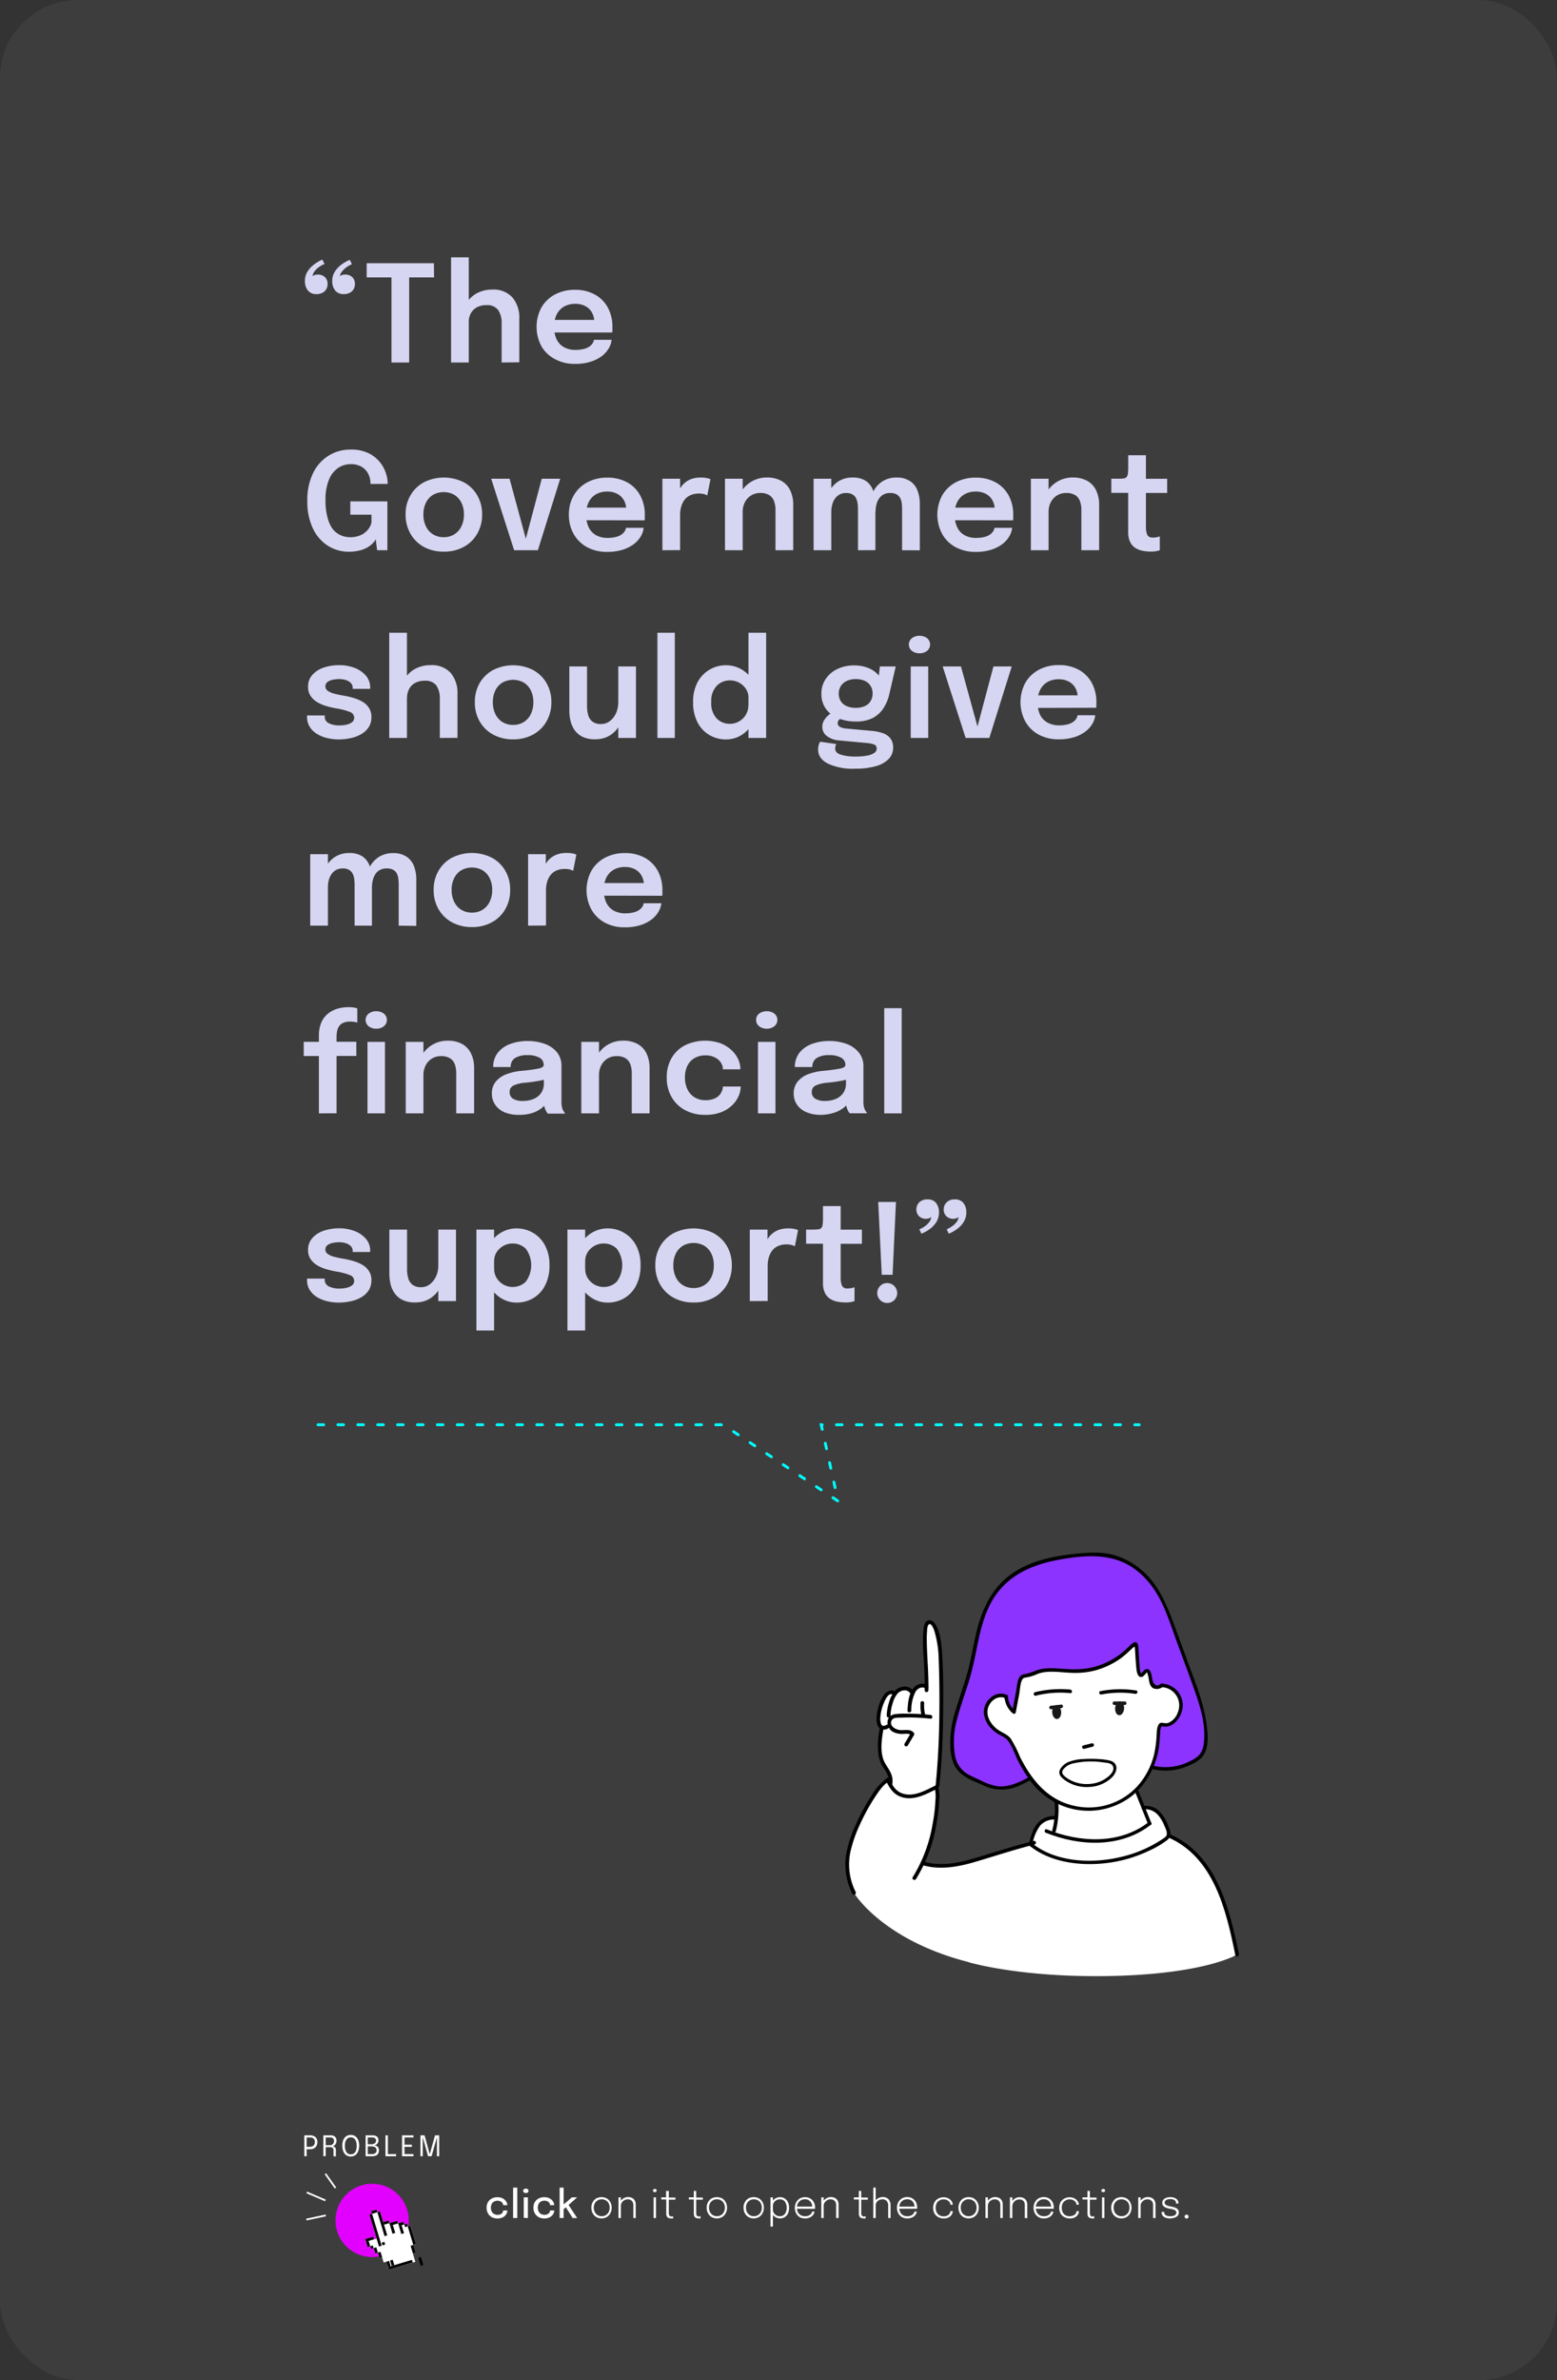 <svg xmlns="http://www.w3.org/2000/svg" viewBox="0 0 440 672"><rect x="0" y="0" width="440" height="672" fill="#333333" stroke="none"/><defs><style>.cls-1,.cls-6{fill:#fff;}.cls-1{opacity:0.05;}.cls-2{fill:#d6d6f2;}.cls-3,.cls-4{fill:none;stroke-miterlimit:10;}.cls-3{stroke:aqua;stroke-linecap:round;stroke-width:0.8px;stroke-dasharray:1.61 4.01;}.cls-4{stroke:#fff;stroke-width:0.5px;}.cls-5{fill:#e200ff;}.cls-7{fill:#8c33ff;}.cls-8{fill:#1a171b;}</style></defs><g id="Layer_2" data-name="Layer 2"><g id="Layer_2-2" data-name="Layer 2"><rect class="cls-1" width="440" height="672" rx="22.03"/><path class="cls-2" d="M89.81,77.52a2.81,2.81,0,0,1,2,.71,2.57,2.57,0,0,1,.76,2,2.71,2.71,0,0,1-.83,2,3.24,3.24,0,0,1-2.34.8A2.92,2.92,0,0,1,87,82a4.06,4.06,0,0,1-.83-2.65,4.87,4.87,0,0,1,.76-2.73,7.17,7.17,0,0,1,1.91-2A10.48,10.48,0,0,1,91.1,73.3l.61,1.23a7.5,7.5,0,0,0-1.55.86,5.82,5.82,0,0,0-1.28,1.24A2.36,2.36,0,0,0,88.35,78a1.11,1.11,0,0,1,.47-.31A2.34,2.34,0,0,1,89.81,77.52Zm7.72,0a2.77,2.77,0,0,1,2,.71,2.53,2.53,0,0,1,.76,2,2.7,2.7,0,0,1-.82,2,3.28,3.28,0,0,1-2.35.8,2.88,2.88,0,0,1-2.39-1,4.06,4.06,0,0,1-.84-2.65,4.87,4.87,0,0,1,.76-2.73,7.31,7.31,0,0,1,1.91-2,10.54,10.54,0,0,1,2.29-1.28l.61,1.23a7.26,7.26,0,0,0-1.55.86,5.82,5.82,0,0,0-1.28,1.24A2.38,2.38,0,0,0,96.06,78a1.11,1.11,0,0,1,.47-.31A2.39,2.39,0,0,1,97.53,77.52Z"/><path class="cls-2" d="M122.66,78.32h-8.87l1.84-2.49v26.52h-5V75.83l1.93,2.49h-8.94v-4h19Z"/><path class="cls-2" d="M127.47,102.35V72.65h5v29.7Zm14.29,0v-11a6.47,6.47,0,0,0-1-3.85,3.85,3.85,0,0,0-3.33-1.34,5.46,5.46,0,0,0-2.69.62,4.14,4.14,0,0,0-1.7,1.72,5.21,5.21,0,0,0-.59,2.54l-1.83-1a8.34,8.34,0,0,1,1.1-4.28,7.66,7.66,0,0,1,3-2.94,9.16,9.16,0,0,1,4.44-1.06A7.12,7.12,0,0,1,144.82,84a8.77,8.77,0,0,1,1.93,6v12.29Z"/><path class="cls-2" d="M154.39,93.88V90.32h14.12l-.57,1v-.49a5.37,5.37,0,0,0-.59-2.46,4.5,4.5,0,0,0-1.79-1.86,5.78,5.78,0,0,0-3-.72,6.28,6.28,0,0,0-3.17.77,5.29,5.29,0,0,0-2.07,2.22,7.52,7.52,0,0,0-.73,3.46,8.28,8.28,0,0,0,.7,3.56A5.13,5.13,0,0,0,159.32,98a6.58,6.58,0,0,0,3.32.79,9.63,9.63,0,0,0,2.3-.25,4.91,4.91,0,0,0,1.58-.67,3.33,3.33,0,0,0,.94-.93,2.47,2.47,0,0,0,.37-1h5a5.68,5.68,0,0,1-.84,2.48,7.88,7.88,0,0,1-2,2.18,10.66,10.66,0,0,1-3.19,1.56,14.25,14.25,0,0,1-4.26.58,11.6,11.6,0,0,1-5.68-1.33A9.53,9.53,0,0,1,153,97.75a11.57,11.57,0,0,1,0-10.92,9.6,9.6,0,0,1,3.82-3.68,11.7,11.7,0,0,1,5.63-1.32,11.38,11.38,0,0,1,5.65,1.33,9.23,9.23,0,0,1,3.68,3.7,11.29,11.29,0,0,1,1.29,5.5c0,.26,0,.55,0,.85a4.16,4.16,0,0,1-.06.67Z"/><path class="cls-2" d="M98.61,155.77a11,11,0,0,1-5.94-1.67,11.66,11.66,0,0,1-4.24-4.89,17.46,17.46,0,0,1-1.58-7.81,17.21,17.21,0,0,1,1.63-7.84,11.82,11.82,0,0,1,4.42-4.93,11.65,11.65,0,0,1,6.22-1.7,11.23,11.23,0,0,1,4.84.94,9.31,9.31,0,0,1,3.23,2.42,9.72,9.72,0,0,1,1.8,3.12,9.23,9.23,0,0,1,.56,3v.22h-4.86v-.22a5.62,5.62,0,0,0-.34-1.94,5.15,5.15,0,0,0-1-1.73,5.09,5.09,0,0,0-1.75-1.24,6.06,6.06,0,0,0-2.43-.45,6.48,6.48,0,0,0-3.52,1,7.3,7.3,0,0,0-2.66,3.32,14.66,14.66,0,0,0-1,6,17.11,17.11,0,0,0,.57,4.75A9.08,9.08,0,0,0,94,149.33a6,6,0,0,0,2.24,1.77,6.44,6.44,0,0,0,2.67.57,7,7,0,0,0,3.17-.65,5.42,5.42,0,0,0,2-1.62,4.69,4.69,0,0,0,.9-1.9v-2.18H99v-3.76h10.47v13.79h-2.89l-.42-3.12a3.85,3.85,0,0,1-.62.94,6.45,6.45,0,0,1-1.37,1.18,8.41,8.41,0,0,1-2.27,1A11.8,11.8,0,0,1,98.61,155.77Z"/><path class="cls-2" d="M125.38,155.75a11.48,11.48,0,0,1-5.62-1.34A9.71,9.71,0,0,1,116,150.7a10.65,10.65,0,0,1-1.38-5.44,10.48,10.48,0,0,1,1.38-5.42,9.7,9.7,0,0,1,3.81-3.68,12.54,12.54,0,0,1,11.24,0,9.64,9.64,0,0,1,3.81,3.68,10.48,10.48,0,0,1,1.38,5.42,10.65,10.65,0,0,1-1.38,5.44,9.65,9.65,0,0,1-3.81,3.71A11.48,11.48,0,0,1,125.38,155.75Zm0-4.08a5.65,5.65,0,0,0,3-.8,5.49,5.49,0,0,0,2-2.24,7.41,7.41,0,0,0,.72-3.37,7.29,7.29,0,0,0-.72-3.35,5.45,5.45,0,0,0-2-2.2,6.22,6.22,0,0,0-6,0,5.31,5.31,0,0,0-2,2.2,7.17,7.17,0,0,0-.73,3.35,7.28,7.28,0,0,0,.73,3.37,5.36,5.36,0,0,0,2,2.24A5.66,5.66,0,0,0,125.38,151.67Z"/><path class="cls-2" d="M158.31,135.17,152,155.35h-6.71l-6.48-20.18H144L149,153.6h-.8l4.9-18.43Z"/><path class="cls-2" d="M163.42,146.88v-3.56h14.12l-.57,1v-.49a5.37,5.37,0,0,0-.59-2.46,4.57,4.57,0,0,0-1.79-1.86,5.82,5.82,0,0,0-3-.72,6.24,6.24,0,0,0-3.16.77,5.17,5.17,0,0,0-2.07,2.22,7.52,7.52,0,0,0-.74,3.46,8.28,8.28,0,0,0,.71,3.56,5.08,5.08,0,0,0,2.06,2.28,6.55,6.55,0,0,0,3.32.79,9.54,9.54,0,0,0,2.29-.25,4.88,4.88,0,0,0,1.59-.67,3.42,3.42,0,0,0,.93-.93,2.33,2.33,0,0,0,.37-1h5a5.83,5.83,0,0,1-.85,2.48,7.59,7.59,0,0,1-2,2.18,10.49,10.49,0,0,1-3.18,1.56,14.32,14.32,0,0,1-4.27.58,11.63,11.63,0,0,1-5.68-1.33,9.59,9.59,0,0,1-3.79-3.71,10.78,10.78,0,0,1-1.36-5.43,10.66,10.66,0,0,1,1.38-5.49,9.69,9.69,0,0,1,3.83-3.68,11.66,11.66,0,0,1,5.62-1.32,11.42,11.42,0,0,1,5.66,1.33,9.2,9.2,0,0,1,3.67,3.7,11.29,11.29,0,0,1,1.3,5.5c0,.26,0,.55,0,.85s0,.53-.06.67Z"/><path class="cls-2" d="M187.19,155.35V135.17h5v6.71l-1.15-.65a9.42,9.42,0,0,1,.7-2.48,6.88,6.88,0,0,1,1.37-2.05,6,6,0,0,1,2.07-1.38,7.48,7.48,0,0,1,2.77-.49,8.32,8.32,0,0,1,1.95.18,3.4,3.4,0,0,1,.88.3l-.91,4.58a3.79,3.79,0,0,0-.77-.34,4.94,4.94,0,0,0-1.55-.2,5.65,5.65,0,0,0-2.57.53,4.27,4.27,0,0,0-1.65,1.4,6.18,6.18,0,0,0-.87,1.94,8.4,8.4,0,0,0-.27,2.1v10Z"/><path class="cls-2" d="M204.88,155.35V135.17h5v20.18Zm14.27,0V144a7.3,7.3,0,0,0-.39-2.46,3.41,3.41,0,0,0-1.33-1.72,4.63,4.63,0,0,0-2.6-.63,4.79,4.79,0,0,0-2.56.69,4.88,4.88,0,0,0-1.76,1.9,6,6,0,0,0-.64,2.79l-1.69-1.05a8.8,8.8,0,0,1,1.15-4.49,8.48,8.48,0,0,1,3.09-3.09,8.38,8.38,0,0,1,4.29-1.12,8.21,8.21,0,0,1,4.1.95,6.08,6.08,0,0,1,2.51,2.7,9.35,9.35,0,0,1,.84,4.1v12.77Z"/><path class="cls-2" d="M229.92,155.35V135.17h5v20.18Zm12.54,0V143.78a12.07,12.07,0,0,0-.1-1.55,4.83,4.83,0,0,0-.41-1.49,2.61,2.61,0,0,0-1-1.11,3.41,3.41,0,0,0-1.86-.43,3.69,3.69,0,0,0-1.92.47,3.8,3.8,0,0,0-1.29,1.23,5.28,5.28,0,0,0-.74,1.75,8.89,8.89,0,0,0-.23,2l-1.67-1.12a10.19,10.19,0,0,1,.93-4.44,7.6,7.6,0,0,1,2.65-3.11,7.16,7.16,0,0,1,4.08-1.15,6.52,6.52,0,0,1,3.86,1,5.54,5.54,0,0,1,2,2.74,11.57,11.57,0,0,1,.62,3.88v12.88Zm12.46,0V143.74a14.44,14.44,0,0,0-.09-1.6,4.83,4.83,0,0,0-.42-1.47,2.57,2.57,0,0,0-1-1.06,3.64,3.64,0,0,0-1.86-.41,3.8,3.8,0,0,0-1.95.46,3.57,3.57,0,0,0-1.26,1.21,5.65,5.65,0,0,0-.7,1.71,8.85,8.85,0,0,0-.21,1.9l-1.68-1.1a10.05,10.05,0,0,1,.92-4.35,7.41,7.41,0,0,1,2.62-3.07,7.21,7.21,0,0,1,4.06-1.13,6.7,6.7,0,0,1,3.82,1,5.46,5.46,0,0,1,2.1,2.65,10.43,10.43,0,0,1,.66,3.83v13.07Z"/><path class="cls-2" d="M267.56,146.88v-3.56h14.11l-.57,1v-.49a5.25,5.25,0,0,0-.59-2.46,4.48,4.48,0,0,0-1.78-1.86,5.82,5.82,0,0,0-3-.72,6.24,6.24,0,0,0-3.16.77,5.25,5.25,0,0,0-2.08,2.22,7.52,7.52,0,0,0-.73,3.46,8.28,8.28,0,0,0,.71,3.56,5,5,0,0,0,2.06,2.28,6.54,6.54,0,0,0,3.31.79,9.57,9.57,0,0,0,2.3-.25,4.88,4.88,0,0,0,1.59-.67,3.42,3.42,0,0,0,.93-.93,2.33,2.33,0,0,0,.37-1h5a5.83,5.83,0,0,1-.85,2.48,7.88,7.88,0,0,1-2,2.18,10.6,10.6,0,0,1-3.18,1.56,14.32,14.32,0,0,1-4.27.58,11.6,11.6,0,0,1-5.68-1.33,9.53,9.53,0,0,1-3.79-3.71,11.57,11.57,0,0,1,0-10.92,9.62,9.62,0,0,1,3.83-3.68,11.66,11.66,0,0,1,5.62-1.32,11.38,11.38,0,0,1,5.65,1.33,9.23,9.23,0,0,1,3.68,3.7,11.29,11.29,0,0,1,1.29,5.5c0,.26,0,.55,0,.85a6.42,6.42,0,0,1-.05.67Z"/><path class="cls-2" d="M291.32,155.35V135.17h5v20.18Zm14.27,0V144a7.56,7.56,0,0,0-.38-2.46,3.41,3.41,0,0,0-1.33-1.72,4.65,4.65,0,0,0-2.6-.63,4.76,4.76,0,0,0-2.56.69,4.88,4.88,0,0,0-1.76,1.9,5.86,5.86,0,0,0-.64,2.79l-1.69-1.05a8.7,8.7,0,0,1,1.15-4.49,8.48,8.48,0,0,1,3.09-3.09,8.38,8.38,0,0,1,4.29-1.12,8.21,8.21,0,0,1,4.1.95,6,6,0,0,1,2.5,2.7,9.21,9.21,0,0,1,.85,4.1v12.77Z"/><path class="cls-2" d="M325.14,155.73a12,12,0,0,1-2.2-.21,6,6,0,0,1-2.05-.78,4.08,4.08,0,0,1-1.5-1.67,6.33,6.33,0,0,1-.57-2.91v-11h-4.77v-4H316a12.38,12.38,0,0,0,1.55-.08,1.34,1.34,0,0,0,.84-.41,1.9,1.9,0,0,0,.35-1,15.81,15.81,0,0,0,.09-1.93v-3.21h5v6.65h6v4h-6v9.48a6.09,6.09,0,0,0,.35,2.26c.22.57.76.86,1.61.86a6,6,0,0,0,1.15-.11,5.84,5.84,0,0,0,.81-.23v3.91a7,7,0,0,1-1.05.27A8,8,0,0,1,325.14,155.73Z"/><path class="cls-2" d="M95.82,208.77a14.08,14.08,0,0,1-3.43-.4,9.77,9.77,0,0,1-2.89-1.2,6.2,6.2,0,0,1-2-2,5.2,5.2,0,0,1-.73-2.75V202h5v.34a2,2,0,0,0,1.13,1.85,6.48,6.48,0,0,0,3.09.62,8.5,8.5,0,0,0,2-.23,3.76,3.76,0,0,0,1.52-.7,1.51,1.51,0,0,0,.58-1.22A1.76,1.76,0,0,0,98.85,201,18.42,18.42,0,0,0,95,200a25.61,25.61,0,0,1-2.85-.67,10.4,10.4,0,0,1-2.56-1.12,5.82,5.82,0,0,1-1.84-1.75,4.48,4.48,0,0,1-.69-2.54,4.86,4.86,0,0,1,1.19-3.35,7.32,7.32,0,0,1,3.19-2.07,13.46,13.46,0,0,1,4.41-.7,12,12,0,0,1,4.32.76,7.88,7.88,0,0,1,3.22,2.19,5.07,5.07,0,0,1,1.22,3.44v.3H99.67v-.25a1.9,1.9,0,0,0-.55-1.42A3.31,3.31,0,0,0,97.7,192a6.22,6.22,0,0,0-1.85-.27,9.14,9.14,0,0,0-1.76.18,3.69,3.69,0,0,0-1.52.63,1.45,1.45,0,0,0-.61,1.25,1.48,1.48,0,0,0,.63,1.23,5.14,5.14,0,0,0,1.74.79,23.94,23.94,0,0,0,2.59.56,24.38,24.38,0,0,1,2.8.63,11.53,11.53,0,0,1,2.59,1.06,5.43,5.43,0,0,1,1.91,1.74,4.59,4.59,0,0,1,.74,2.65,5.2,5.2,0,0,1-.76,2.85,6.16,6.16,0,0,1-2.07,1.95,9.88,9.88,0,0,1-2.93,1.13A15.7,15.7,0,0,1,95.82,208.77Z"/><path class="cls-2" d="M110,208.35v-29.7h5v29.7Zm14.29,0v-11a6.47,6.47,0,0,0-1-3.85A3.87,3.87,0,0,0,120,192.2a5.51,5.51,0,0,0-2.69.62,4.12,4.12,0,0,0-1.69,1.72,5.21,5.21,0,0,0-.59,2.54l-1.83-1a8.43,8.43,0,0,1,1.09-4.28,7.79,7.79,0,0,1,3-2.94,9.23,9.23,0,0,1,4.45-1.06,7.15,7.15,0,0,1,5.61,2.18,8.77,8.77,0,0,1,1.93,6.05v12.29Z"/><path class="cls-2" d="M145,208.75a11.52,11.52,0,0,1-5.63-1.34,9.78,9.78,0,0,1-3.81-3.71,10.65,10.65,0,0,1-1.37-5.44,10.47,10.47,0,0,1,1.37-5.42,9.77,9.77,0,0,1,3.81-3.68,12.56,12.56,0,0,1,11.25,0,9.77,9.77,0,0,1,3.81,3.68,10.48,10.48,0,0,1,1.38,5.42,10.65,10.65,0,0,1-1.38,5.44,9.78,9.78,0,0,1-3.81,3.71A11.5,11.5,0,0,1,145,208.75Zm0-4.08a5.65,5.65,0,0,0,3-.8,5.4,5.4,0,0,0,2-2.24,7.41,7.41,0,0,0,.72-3.37,7.29,7.29,0,0,0-.72-3.35,5.35,5.35,0,0,0-2-2.2,6.22,6.22,0,0,0-6,0,5.33,5.33,0,0,0-2,2.2,7.29,7.29,0,0,0-.72,3.35,7.41,7.41,0,0,0,.72,3.37,5.38,5.38,0,0,0,2,2.24A5.64,5.64,0,0,0,145,204.67Z"/><path class="cls-2" d="M168.15,208.73a7.81,7.81,0,0,1-3.56-.72,5.88,5.88,0,0,1-2.23-1.9,7.78,7.78,0,0,1-1.14-2.6,12.6,12.6,0,0,1-.33-2.85V188.17h5v11.19a9,9,0,0,0,.32,2.5,3.58,3.58,0,0,0,1.19,1.86,3.81,3.81,0,0,0,2.44.7,4,4,0,0,0,2.58-.89,5.9,5.9,0,0,0,1.69-2.23,6.82,6.82,0,0,0,.59-2.73l1.71,1.14a10.38,10.38,0,0,1-.57,3.46,8.73,8.73,0,0,1-1.65,2.88,7.7,7.7,0,0,1-2.61,2A8.15,8.15,0,0,1,168.15,208.73Zm6.57-.38V188.17h5v20.18Z"/><path class="cls-2" d="M190.7,178.65v29.7h-4.92v-29.7Z"/><path class="cls-2" d="M205.14,208.77a9.13,9.13,0,0,1-4.61-1.21,8.77,8.77,0,0,1-3.39-3.56,12,12,0,0,1-1.27-5.8,11.41,11.41,0,0,1,1.3-5.66,9,9,0,0,1,8-4.71,8.59,8.59,0,0,1,4.39,1.17,8.88,8.88,0,0,1,3.23,3.24A9.2,9.2,0,0,1,214,197v.3l-2.47.06v-.25a4.6,4.6,0,0,0-.75-2.62,5.38,5.38,0,0,0-1.94-1.76,5.29,5.29,0,0,0-2.52-.63,5.17,5.17,0,0,0-3.72,1.47A6.15,6.15,0,0,0,201,198.2a6.23,6.23,0,0,0,1.54,4.66,5.12,5.12,0,0,0,3.72,1.5,5.2,5.2,0,0,0,2.57-.66,5.42,5.42,0,0,0,1.91-1.84,5,5,0,0,0,.73-2.69l2.47.12a9.8,9.8,0,0,1-1.19,4.81,9.19,9.19,0,0,1-3.18,3.42A8.27,8.27,0,0,1,205.14,208.77Zm6.37-.42v-29.7h5v29.7Z"/><path class="cls-2" d="M246.39,206.36a12.49,12.49,0,0,1,3.14.66,4.59,4.59,0,0,1,2.1,1.47,4.16,4.16,0,0,1,.76,2.62,4.5,4.5,0,0,1-1.23,3.15,7.92,7.92,0,0,1-3.62,2.05,20.51,20.51,0,0,1-5.86.72,16.76,16.76,0,0,1-7.77-1.45q-2.72-1.46-2.72-3.94a4.61,4.61,0,0,1,.17-1.28,3.28,3.28,0,0,1,.42-.94l4.58.66a1.79,1.79,0,0,0-.23.48,2.48,2.48,0,0,0-.11.81c0,.79.52,1.35,1.58,1.7a13.85,13.85,0,0,0,4.23.53,16.34,16.34,0,0,0,3.24-.27,5,5,0,0,0,2-.76,1.43,1.43,0,0,0,.68-1.16,1.21,1.21,0,0,0-.89-1.27,9.35,9.35,0,0,0-2.13-.38l-7.66-.71a6.54,6.54,0,0,1-3.37-1.21,3.18,3.18,0,0,1-1.32-2.66,3.42,3.42,0,0,1,.54-1.86,6.26,6.26,0,0,1,1.24-1.44,3.59,3.59,0,0,1,1.2-.71l2.85,1.4a2,2,0,0,0-.94.52,1.36,1.36,0,0,0-.54,1.08,1.19,1.19,0,0,0,.53,1,4.54,4.54,0,0,0,2.05.54Zm2.26-18.19h4.48L251.31,196a12.14,12.14,0,0,1-1.65,3.95,8.09,8.09,0,0,1-3,2.76,10.18,10.18,0,0,1-4.79,1,12.6,12.6,0,0,1-5.18-1A7.67,7.67,0,0,1,233.3,200a7.19,7.19,0,0,1-1.18-4.09,7.34,7.34,0,0,1,1.21-4.19,8.11,8.11,0,0,1,3.32-2.84,10.78,10.78,0,0,1,4.8-1,10.3,10.3,0,0,1,3.9.71,7.62,7.62,0,0,1,2.76,1.86,3.92,3.92,0,0,1,1.11,2.43l-1.12.21Zm-6.84,11.69a6.11,6.11,0,0,0,2.53-.48A3.66,3.66,0,0,0,246,198a4,4,0,0,0,.59-2.2,3.92,3.92,0,0,0-.59-2.18,3.72,3.72,0,0,0-1.65-1.4,6.07,6.07,0,0,0-2.51-.49,5.92,5.92,0,0,0-2.49.5,4,4,0,0,0-1.7,1.41,3.89,3.89,0,0,0-.62,2.2,3.81,3.81,0,0,0,.6,2.17,3.71,3.71,0,0,0,1.67,1.37A6.33,6.33,0,0,0,241.81,199.86Z"/><path class="cls-2" d="M259.86,184.45a3.49,3.49,0,0,1-2.12-.66,2.29,2.29,0,0,1,0-3.64,3.55,3.55,0,0,1,2.12-.64,3.46,3.46,0,0,1,2.09.64,2.31,2.31,0,0,1,0,3.64A3.41,3.41,0,0,1,259.86,184.45Zm-2.49,23.9V188.17h4.94v20.18Z"/><path class="cls-2" d="M285.91,188.17l-6.33,20.18h-6.7l-6.48-20.18h5.16l5.08,18.43h-.8l4.9-18.43Z"/><path class="cls-2" d="M291,199.88v-3.56h14.12l-.57,1v-.49a5.37,5.37,0,0,0-.59-2.46,4.5,4.5,0,0,0-1.79-1.86,5.82,5.82,0,0,0-3-.72,6.27,6.27,0,0,0-3.16.77,5.29,5.29,0,0,0-2.07,2.22,7.52,7.52,0,0,0-.73,3.46,8.28,8.28,0,0,0,.7,3.56A5.08,5.08,0,0,0,296,204a6.58,6.58,0,0,0,3.32.79,9.69,9.69,0,0,0,2.3-.25,4.91,4.91,0,0,0,1.58-.67,3.28,3.28,0,0,0,.93-.93,2.2,2.2,0,0,0,.37-1h5a5.81,5.81,0,0,1-.84,2.48,7.78,7.78,0,0,1-2,2.18,10.49,10.49,0,0,1-3.18,1.56,14.3,14.3,0,0,1-4.26.58,11.67,11.67,0,0,1-5.69-1.33,9.5,9.5,0,0,1-3.78-3.71,11.6,11.6,0,0,1,0-10.92,9.69,9.69,0,0,1,3.83-3.68,11.7,11.7,0,0,1,5.63-1.32,11.4,11.4,0,0,1,5.65,1.33,9.29,9.29,0,0,1,3.68,3.7,11.29,11.29,0,0,1,1.29,5.5c0,.26,0,.55,0,.85a4.16,4.16,0,0,1-.06.67Z"/><path class="cls-2" d="M87.67,261.35V241.17h5v20.18Zm12.54,0V249.78a14.19,14.19,0,0,0-.1-1.55,4.58,4.58,0,0,0-.42-1.49,2.58,2.58,0,0,0-1-1.11,3.41,3.41,0,0,0-1.86-.43,3.75,3.75,0,0,0-1.93.47,4,4,0,0,0-1.29,1.23,5.49,5.49,0,0,0-.73,1.75,8.89,8.89,0,0,0-.23,2L91,249.53a10.19,10.19,0,0,1,.93-4.44A7.6,7.6,0,0,1,94.57,242a7.16,7.16,0,0,1,4.08-1.15,6.49,6.49,0,0,1,3.85,1,5.56,5.56,0,0,1,2,2.74,11.57,11.57,0,0,1,.61,3.88v12.88Zm12.46,0V249.74a12.38,12.38,0,0,0-.1-1.6,4.56,4.56,0,0,0-.41-1.47,2.57,2.57,0,0,0-1-1.06,3.66,3.66,0,0,0-1.86-.41,3.8,3.8,0,0,0-2,.46,3.48,3.48,0,0,0-1.26,1.21,5.65,5.65,0,0,0-.7,1.71,8.87,8.87,0,0,0-.22,1.9l-1.67-1.1a10.2,10.2,0,0,1,.91-4.35A7.43,7.43,0,0,1,107,242a7.21,7.21,0,0,1,4.06-1.13,6.7,6.7,0,0,1,3.82,1,5.58,5.58,0,0,1,2.1,2.65,10.43,10.43,0,0,1,.66,3.83v13.07Z"/><path class="cls-2" d="M133.36,261.75a11.48,11.48,0,0,1-5.62-1.34,9.71,9.71,0,0,1-3.81-3.71,10.65,10.65,0,0,1-1.38-5.44,10.48,10.48,0,0,1,1.38-5.42,9.7,9.7,0,0,1,3.81-3.68,12.54,12.54,0,0,1,11.24,0,9.64,9.64,0,0,1,3.81,3.68,10.48,10.48,0,0,1,1.38,5.42,10.65,10.65,0,0,1-1.38,5.44,9.65,9.65,0,0,1-3.81,3.71A11.48,11.48,0,0,1,133.36,261.75Zm0-4.08a5.65,5.65,0,0,0,3-.8,5.4,5.4,0,0,0,2-2.24,7.28,7.28,0,0,0,.73-3.37,7.17,7.17,0,0,0-.73-3.35,5.35,5.35,0,0,0-2-2.2,6.22,6.22,0,0,0-6,0,5.31,5.31,0,0,0-2,2.2,7.17,7.17,0,0,0-.73,3.35,7.28,7.28,0,0,0,.73,3.37,5.36,5.36,0,0,0,2,2.24A5.66,5.66,0,0,0,133.36,257.67Z"/><path class="cls-2" d="M149.24,261.35V241.17h5v6.71l-1.16-.65a9.43,9.43,0,0,1,.71-2.48,6.85,6.85,0,0,1,1.36-2.05,6,6,0,0,1,2.07-1.38,7.53,7.53,0,0,1,2.78-.49A8.38,8.38,0,0,1,162,241a3.56,3.56,0,0,1,.88.3l-.91,4.58a4.08,4.08,0,0,0-.77-.34,5,5,0,0,0-1.55-.2,5.67,5.67,0,0,0-2.58.53,4.24,4.24,0,0,0-1.64,1.4,5.76,5.76,0,0,0-.87,1.94,8.4,8.4,0,0,0-.27,2.1v10Z"/><path class="cls-2" d="M168.42,252.88v-3.56h14.11l-.57,1v-.49a5.25,5.25,0,0,0-.59-2.46,4.54,4.54,0,0,0-1.78-1.86,5.82,5.82,0,0,0-3-.72,6.31,6.31,0,0,0-3.17.77,5.29,5.29,0,0,0-2.07,2.22,7.52,7.52,0,0,0-.73,3.46,8.28,8.28,0,0,0,.7,3.56,5.1,5.1,0,0,0,2.07,2.28,6.54,6.54,0,0,0,3.31.79,9.63,9.63,0,0,0,2.3-.25,5,5,0,0,0,1.59-.67,3.42,3.42,0,0,0,.93-.93,2.33,2.33,0,0,0,.37-1h5a5.83,5.83,0,0,1-.85,2.48,7.88,7.88,0,0,1-2,2.18,10.72,10.72,0,0,1-3.18,1.56,14.32,14.32,0,0,1-4.27.58,11.6,11.6,0,0,1-5.68-1.33,9.53,9.53,0,0,1-3.79-3.71,11.57,11.57,0,0,1,0-10.92,9.62,9.62,0,0,1,3.83-3.68,11.66,11.66,0,0,1,5.62-1.32,11.38,11.38,0,0,1,5.65,1.33,9.23,9.23,0,0,1,3.68,3.7,11.29,11.29,0,0,1,1.29,5.5c0,.26,0,.55,0,.85a6.42,6.42,0,0,1-.05.67Z"/><path class="cls-2" d="M90.12,314.35V298.16H85.84v-4h4.28v-1.8a9.46,9.46,0,0,1,.47-3.11,6.69,6.69,0,0,1,3.17-3.78,8,8,0,0,1,2.26-.84,10.9,10.9,0,0,1,2.4-.27,8.53,8.53,0,0,1,1.74.13,5.32,5.32,0,0,1,.81.23v4a7.76,7.76,0,0,0-.79-.18,6.64,6.64,0,0,0-1.21-.11,4.68,4.68,0,0,0-1.92.34,2.68,2.68,0,0,0-1.18.92,3.55,3.55,0,0,0-.58,1.36,7.34,7.34,0,0,0-.18,1.68v1.4h5.59v4H95.11v16.19Zm16.22-23.9a3.52,3.52,0,0,1-2.12-.66,2.29,2.29,0,0,1,0-3.64,3.57,3.57,0,0,1,2.12-.64,3.46,3.46,0,0,1,2.09.64,2.29,2.29,0,0,1,0,3.64A3.41,3.41,0,0,1,106.34,290.45Zm-2.49,23.9V294.17h4.94v20.18Z"/><path class="cls-2" d="M114.66,314.35V294.17h5v20.18Zm14.27,0V303a7.3,7.3,0,0,0-.39-2.46,3.36,3.36,0,0,0-1.33-1.72,4.59,4.59,0,0,0-2.59-.63,4.82,4.82,0,0,0-2.57.69,4.93,4.93,0,0,0-1.75,1.9,5.86,5.86,0,0,0-.64,2.79L118,302.53a8.7,8.7,0,0,1,1.15-4.49,8.48,8.48,0,0,1,3.09-3.09,8.38,8.38,0,0,1,4.29-1.12,8.21,8.21,0,0,1,4.1.95,6.06,6.06,0,0,1,2.5,2.7,9.21,9.21,0,0,1,.85,4.1v12.77Z"/><path class="cls-2" d="M146.62,314.77a10.34,10.34,0,0,1-4-.71A6.16,6.16,0,0,1,140,312a5.43,5.43,0,0,1-1-3.24,5.12,5.12,0,0,1,1.13-3.41,7.3,7.3,0,0,1,3.05-2.08,16.22,16.22,0,0,1,4.26-.94,43.12,43.12,0,0,0,4.83-.65q1.38-.32,1.38-1v0a2.28,2.28,0,0,0-1.19-2.05,6.62,6.62,0,0,0-3.39-.72,6.39,6.39,0,0,0-3.52.81,2.83,2.83,0,0,0-1.23,2.55h-4.94a6.37,6.37,0,0,1,1.27-4,7.81,7.81,0,0,1,3.46-2.49,13.76,13.76,0,0,1,5-.86,14,14,0,0,1,4.77.78,7.88,7.88,0,0,1,3.48,2.36,6,6,0,0,1,1.31,3.93v9.2c0,.48,0,.95,0,1.41a7.27,7.27,0,0,0,.2,1.25,4.4,4.4,0,0,0,.46,1,3.79,3.79,0,0,0,.42.57h-4.94a3.13,3.13,0,0,1-.37-.52,5.39,5.39,0,0,1-.43-.9,6.51,6.51,0,0,1-.28-1.23,9.26,9.26,0,0,1-.1-1.45l1,.68a5.54,5.54,0,0,1-1.74,2,8.66,8.66,0,0,1-2.78,1.34A12.33,12.33,0,0,1,146.62,314.77Zm1.22-3.93a7.62,7.62,0,0,0,2.89-.54,4.79,4.79,0,0,0,2.14-1.64,4.66,4.66,0,0,0,.82-2.86v-2.7l1.22,1.37a17,17,0,0,1-2.93.75c-1.14.2-2.29.35-3.46.47a9.82,9.82,0,0,0-3.37.78,1.94,1.94,0,0,0-1.13,1.86,2.12,2.12,0,0,0,.95,1.88A5.24,5.24,0,0,0,147.84,310.84Z"/><path class="cls-2" d="M164.27,314.35V294.17h5v20.18Zm14.27,0V303a7.3,7.3,0,0,0-.39-2.46,3.36,3.36,0,0,0-1.33-1.72,4.59,4.59,0,0,0-2.59-.63,4.82,4.82,0,0,0-2.57.69,4.93,4.93,0,0,0-1.75,1.9,5.86,5.86,0,0,0-.64,2.79l-1.69-1.05a8.7,8.7,0,0,1,1.15-4.49,8.37,8.37,0,0,1,7.38-4.21,8.14,8.14,0,0,1,4.09.95,6,6,0,0,1,2.51,2.7,9.21,9.21,0,0,1,.85,4.1v12.77Z"/><path class="cls-2" d="M199.29,314.77a11.8,11.8,0,0,1-5.64-1.31,9.54,9.54,0,0,1-3.84-3.69,10.79,10.79,0,0,1-1.39-5.57,10.57,10.57,0,0,1,1.39-5.51,9.39,9.39,0,0,1,3.84-3.6,13.23,13.23,0,0,1,9.88-.56,9.56,9.56,0,0,1,3.1,1.88,8.31,8.31,0,0,1,1.93,2.56,6.47,6.47,0,0,1,.66,2.78v.16h-4.95a1.49,1.49,0,0,0,0-.21,1.85,1.85,0,0,1,0-.23,3.68,3.68,0,0,0-.78-1.76,4.5,4.5,0,0,0-1.67-1.26,6,6,0,0,0-2.53-.48,6,6,0,0,0-2.88.7,5.06,5.06,0,0,0-2.07,2.08,7,7,0,0,0-.77,3.45,7.47,7.47,0,0,0,.76,3.49,5.39,5.39,0,0,0,2.06,2.19,5.72,5.72,0,0,0,2.9.75,6.33,6.33,0,0,0,2.77-.53,3.79,3.79,0,0,0,1.62-1.4,4.12,4.12,0,0,0,.63-1.93h5a6.72,6.72,0,0,1-.64,2.82,8.05,8.05,0,0,1-1.9,2.59,9.25,9.25,0,0,1-3.11,1.89A12.19,12.19,0,0,1,199.29,314.77Z"/><path class="cls-2" d="M216.69,290.45a3.52,3.52,0,0,1-2.12-.66,2.29,2.29,0,0,1,0-3.64,3.57,3.57,0,0,1,2.12-.64,3.46,3.46,0,0,1,2.09.64,2.29,2.29,0,0,1,0,3.64A3.41,3.41,0,0,1,216.69,290.45Zm-2.49,23.9V294.17h4.94v20.18Z"/><path class="cls-2" d="M232,314.77a10.34,10.34,0,0,1-4-.71A6.16,6.16,0,0,1,225.3,312a5.36,5.36,0,0,1-1-3.24,5.12,5.12,0,0,1,1.13-3.41,7.24,7.24,0,0,1,3-2.08,16.22,16.22,0,0,1,4.26-.94,43.48,43.48,0,0,0,4.83-.65q1.38-.32,1.38-1v0a2.27,2.27,0,0,0-1.2-2.05,6.58,6.58,0,0,0-3.38-.72,6.36,6.36,0,0,0-3.52.81,2.83,2.83,0,0,0-1.23,2.55h-4.94a6.43,6.43,0,0,1,1.26-4,7.89,7.89,0,0,1,3.47-2.49,13.76,13.76,0,0,1,5-.86,14,14,0,0,1,4.77.78,7.79,7.79,0,0,1,3.47,2.36A5.9,5.9,0,0,1,244,300.9v9.2c0,.48,0,.95,0,1.41a6.41,6.41,0,0,0,.2,1.25,4.4,4.4,0,0,0,.46,1,3.2,3.2,0,0,0,.42.57h-4.94a3,3,0,0,1-.38-.52,5.39,5.39,0,0,1-.42-.9,7.38,7.38,0,0,1-.29-1.23,10.74,10.74,0,0,1-.09-1.45l1,.68a5.54,5.54,0,0,1-1.74,2,8.61,8.61,0,0,1-2.79,1.34A12.26,12.26,0,0,1,232,314.77Zm1.21-3.93a7.59,7.59,0,0,0,2.89-.54,4.82,4.82,0,0,0,2.15-1.64,4.73,4.73,0,0,0,.82-2.86v-2.7l1.21,1.37a16.87,16.87,0,0,1-2.92.75c-1.14.2-2.3.35-3.46.47a9.76,9.76,0,0,0-3.37.78,1.93,1.93,0,0,0-1.13,1.86,2.1,2.1,0,0,0,1,1.88A5.2,5.2,0,0,0,233.16,310.84Z"/><path class="cls-2" d="M254.81,284.65v29.7h-4.93v-29.7Z"/><path class="cls-2" d="M95.82,367.77a14.08,14.08,0,0,1-3.43-.4,9.77,9.77,0,0,1-2.89-1.2,6.2,6.2,0,0,1-2-2,5.2,5.2,0,0,1-.73-2.75V361h5v.34a2,2,0,0,0,1.13,1.85,6.48,6.48,0,0,0,3.09.62,8.5,8.5,0,0,0,2-.23,3.76,3.76,0,0,0,1.52-.7,1.51,1.51,0,0,0,.58-1.22A1.76,1.76,0,0,0,98.85,360,18.42,18.42,0,0,0,95,359a25.61,25.61,0,0,1-2.85-.67,10.4,10.4,0,0,1-2.56-1.12,5.82,5.82,0,0,1-1.84-1.75,4.48,4.48,0,0,1-.69-2.54,4.86,4.86,0,0,1,1.19-3.35,7.32,7.32,0,0,1,3.19-2.07,13.46,13.46,0,0,1,4.41-.7,12,12,0,0,1,4.32.76,7.88,7.88,0,0,1,3.22,2.19,5.07,5.07,0,0,1,1.22,3.44v.3H99.67v-.25a1.9,1.9,0,0,0-.55-1.42A3.31,3.31,0,0,0,97.7,351a6.22,6.22,0,0,0-1.85-.27,9.14,9.14,0,0,0-1.76.18,3.69,3.69,0,0,0-1.52.63,1.45,1.45,0,0,0-.61,1.25,1.48,1.48,0,0,0,.63,1.23,5.14,5.14,0,0,0,1.74.79,23.94,23.94,0,0,0,2.59.56,24.38,24.38,0,0,1,2.8.63,11.53,11.53,0,0,1,2.59,1.06,5.43,5.43,0,0,1,1.91,1.74,4.59,4.59,0,0,1,.74,2.65,5.2,5.2,0,0,1-.76,2.85,6.16,6.16,0,0,1-2.07,1.95,9.88,9.88,0,0,1-2.93,1.13A15.7,15.7,0,0,1,95.82,367.77Z"/><path class="cls-2" d="M117.29,367.73a7.88,7.88,0,0,1-3.57-.72,5.92,5.92,0,0,1-2.22-1.9,7.59,7.59,0,0,1-1.14-2.6,12.6,12.6,0,0,1-.33-2.85V347.17h5v11.19a9,9,0,0,0,.33,2.5,3.57,3.57,0,0,0,1.18,1.86,3.86,3.86,0,0,0,2.45.7,4,4,0,0,0,2.58-.89,5.88,5.88,0,0,0,1.68-2.23,6.67,6.67,0,0,0,.6-2.73l1.71,1.14a10.38,10.38,0,0,1-.57,3.46,8.73,8.73,0,0,1-1.65,2.88,7.74,7.74,0,0,1-2.62,2A8.11,8.11,0,0,1,117.29,367.73Zm6.57-.38V347.17h5v20.18Z"/><path class="cls-2" d="M134.63,375.65V347.17h5v28.48ZM146,367.77a8.2,8.2,0,0,1-4.37-1.23,9.28,9.28,0,0,1-3.23-3.35,9.48,9.48,0,0,1-1.22-4.79v-.26l2.47-.06v.19a4.78,4.78,0,0,0,.74,2.63,5.32,5.32,0,0,0,1.93,1.81,5.25,5.25,0,0,0,2.54.65,5.15,5.15,0,0,0,3.72-1.5,7.81,7.81,0,0,0,0-9.3,5.19,5.19,0,0,0-3.73-1.47,5.29,5.29,0,0,0-2.52.63,5.38,5.38,0,0,0-1.94,1.76,4.6,4.6,0,0,0-.75,2.62l-2.47-.11a9.2,9.2,0,0,1,1.22-4.75,9,9,0,0,1,3.23-3.24,8.52,8.52,0,0,1,4.37-1.17,9.09,9.09,0,0,1,4.56,1.2,8.89,8.89,0,0,1,3.42,3.51,11.41,11.41,0,0,1,1.31,5.66A12,12,0,0,1,154,363a8.75,8.75,0,0,1-3.38,3.56A9.09,9.09,0,0,1,146,367.77Z"/><path class="cls-2" d="M160.36,375.65V347.17h5v28.48Zm11.36-7.88a8.19,8.19,0,0,1-4.36-1.23,9.2,9.2,0,0,1-3.23-3.35,9.38,9.38,0,0,1-1.22-4.79v-.26l2.47-.06v.19a4.7,4.7,0,0,0,.74,2.63,5.26,5.26,0,0,0,4.46,2.46,5.12,5.12,0,0,0,3.72-1.5,7.81,7.81,0,0,0,0-9.3,5.18,5.18,0,0,0-3.73-1.47,5.32,5.32,0,0,0-4.45,2.39,4.6,4.6,0,0,0-.75,2.62l-2.47-.11a9.11,9.11,0,0,1,1.22-4.75,9,9,0,0,1,3.23-3.24,8.51,8.51,0,0,1,4.36-1.17,9,9,0,0,1,8,4.71,11.41,11.41,0,0,1,1.3,5.66,12,12,0,0,1-1.27,5.8,8.81,8.81,0,0,1-3.38,3.56A9.13,9.13,0,0,1,171.72,367.77Z"/><path class="cls-2" d="M196,367.75a11.5,11.5,0,0,1-5.62-1.34,9.78,9.78,0,0,1-3.81-3.71,10.65,10.65,0,0,1-1.38-5.44,10.48,10.48,0,0,1,1.38-5.42,9.77,9.77,0,0,1,3.81-3.68,12.56,12.56,0,0,1,11.25,0,9.77,9.77,0,0,1,3.81,3.68,10.57,10.57,0,0,1,1.37,5.42,10.75,10.75,0,0,1-1.37,5.44,9.78,9.78,0,0,1-3.81,3.71A11.52,11.52,0,0,1,196,367.75Zm0-4.08a5.63,5.63,0,0,0,3-.8,5.42,5.42,0,0,0,2-2.24,7.41,7.41,0,0,0,.72-3.37,7.29,7.29,0,0,0-.72-3.35,5.38,5.38,0,0,0-2-2.2,6.22,6.22,0,0,0-6,0,5.31,5.31,0,0,0-2,2.2,7.29,7.29,0,0,0-.72,3.35,7.41,7.41,0,0,0,.72,3.37,5.36,5.36,0,0,0,2,2.24A5.66,5.66,0,0,0,196,363.67Z"/><path class="cls-2" d="M211.89,367.35V347.17h5v6.71l-1.16-.65a9.83,9.83,0,0,1,.71-2.48,6.85,6.85,0,0,1,1.36-2.05,6,6,0,0,1,2.08-1.38,7.48,7.48,0,0,1,2.77-.49,8.38,8.38,0,0,1,2,.18,3.4,3.4,0,0,1,.88.3l-.91,4.58a3.79,3.79,0,0,0-.77-.34,5,5,0,0,0-1.55-.2,5.63,5.63,0,0,0-2.57.53,4.27,4.27,0,0,0-1.65,1.4,6.18,6.18,0,0,0-.87,1.94,8.4,8.4,0,0,0-.27,2.1v10Z"/><path class="cls-2" d="M238.85,367.73a12.05,12.05,0,0,1-2.21-.21,6,6,0,0,1-2-.78,4.08,4.08,0,0,1-1.5-1.67,6.33,6.33,0,0,1-.57-2.91v-11h-4.77v-4h1.94a12.44,12.44,0,0,0,1.56-.08,1.29,1.29,0,0,0,.83-.41,1.9,1.9,0,0,0,.35-1,15.81,15.81,0,0,0,.09-1.93v-3.21h5v6.65h6v4h-6v9.48a6.11,6.11,0,0,0,.34,2.26,1.53,1.53,0,0,0,1.61.86,6,6,0,0,0,1.15-.11,5.84,5.84,0,0,0,.81-.23v3.91a7,7,0,0,1-1,.27A8,8,0,0,1,238.85,367.73Z"/><path class="cls-2" d="M250.72,367.88a2.81,2.81,0,0,1-2-4.79,2.66,2.66,0,0,1,2-.83,2.82,2.82,0,0,1,2,4.81A2.75,2.75,0,0,1,250.72,367.88Zm2.47-28.52-.95,20.56h-3.06l-1-20.56Z"/><path class="cls-2" d="M261.72,344.11a2.74,2.74,0,0,1-2-.72,2.55,2.55,0,0,1-.75-1.94,2.74,2.74,0,0,1,.82-2,3.22,3.22,0,0,1,2.35-.81,2.86,2.86,0,0,1,2.38,1,4.15,4.15,0,0,1,.83,2.67,5,5,0,0,1-.75,2.73,7.13,7.13,0,0,1-1.9,2,10.66,10.66,0,0,1-2.31,1.28l-.59-1.23a8.08,8.08,0,0,0,1.56-.87,5.43,5.43,0,0,0,1.26-1.22,2.49,2.49,0,0,0,.53-1.39,1.25,1.25,0,0,1-.46.3A2.16,2.16,0,0,1,261.72,344.11Zm7.72,0a2.75,2.75,0,0,1-2-.72,2.55,2.55,0,0,1-.75-1.94,2.74,2.74,0,0,1,.83-2,3.17,3.17,0,0,1,2.32-.81,2.9,2.9,0,0,1,2.41,1,4.15,4.15,0,0,1,.82,2.67,4.94,4.94,0,0,1-.76,2.73,7.27,7.27,0,0,1-1.9,2,10.31,10.31,0,0,1-2.29,1.28l-.59-1.23a8.17,8.17,0,0,0,1.53-.87,5.74,5.74,0,0,0,1.28-1.22,2.42,2.42,0,0,0,.53-1.39,1.23,1.23,0,0,1-.47.3A2.15,2.15,0,0,1,269.44,344.11Z"/><polyline class="cls-3" points="89.86 402.27 204.37 402.27 236.83 423.82 232.07 402.27 321.95 402.27"/><line class="cls-4" x1="91.96" y1="621.27" x2="86.69" y2="619.01"/><line class="cls-4" x1="94.81" y1="617.76" x2="91.96" y2="613.74"/><line class="cls-4" x1="92.07" y1="625.49" x2="86.58" y2="626.67"/><circle class="cls-5" cx="105.16" cy="626.91" r="10.35"/><path class="cls-6" d="M115.23,628.57l-.23-.75-.75.22-.22-.75-1.51.45-.22-.75-2.26.67-.22-.75-1.51.45-.9-3-.75.23-.23-.75-1.5.45.23.75-.76.22,2,6.77-.75.23-.23-.75-2.25.67.22.75.11.38.34,1.13.75-.23.23.75.75-.22.45,1.5.75-.22.45,1.5.76-.22.45,1.5.75-.22.45,1.5.22.75,6.77-2,.75-.22-.67-2.26.75-.22-.67-2.26.75-.22L116,628.34Z"/><rect x="105.74" y="624.94" width="0.78" height="9.42" transform="translate(-176.17 56.91) rotate(-16.67)"/><rect x="105.01" y="624.04" width="1.57" height="0.78" transform="translate(-174.69 56.6) rotate(-16.67)"/><rect x="107.66" y="624.32" width="0.78" height="7.06" transform="translate(-175.58 57.39) rotate(-16.67)"/><rect x="108.39" y="627.12" width="1.57" height="0.78" transform="translate(-175.43 57.7) rotate(-16.67)"/><rect x="110.59" y="628.25" width="0.79" height="2.35" transform="translate(-175.91 58.29) rotate(-16.67)"/><rect x="110.1" y="627.31" width="2.35" height="0.78" transform="translate(-175.4 58.31) rotate(-16.67)"/><rect x="113.07" y="628.33" width="0.78" height="2.35" transform="translate(-175.82 59.01) rotate(-16.67)"/><rect x="112.6" y="627.5" width="1.57" height="0.78" transform="translate(-175.36 58.92) rotate(-16.67)"/><rect x="114.35" y="627.91" width="0.79" height="0.79" transform="translate(-175.42 59.33) rotate(-16.67)"/><rect x="116" y="628.34" width="0.78" height="5.49" transform="translate(-176.15 59.92) rotate(-16.67)"/><rect x="116.37" y="633.9" width="0.79" height="2.35" transform="translate(-177.28 60.19) rotate(-16.67)"/><rect x="116.3" y="636.38" width="0.78" height="2.35" transform="matrix(0.96, -0.29, 0.29, 0.96, -178, 60.27)"/><rect x="109.62" y="639.04" width="7.06" height="0.78" transform="translate(-178.68 59.34) rotate(-16.67)"/><rect x="105.77" y="632.12" width="0.78" height="0.78" transform="matrix(0.96, -0.29, 0.29, 0.96, -176.99, 57.04)"/><rect x="103.26" y="631.82" width="2.35" height="0.78" transform="translate(-176.98 56.53) rotate(-16.67)"/><rect x="103.63" y="632.78" width="0.79" height="1.57" transform="translate(-177.38 56.47) rotate(-16.67)"/><rect x="104.72" y="634.07" width="0.78" height="0.78" transform="translate(-177.6 56.82) rotate(-16.67)"/><rect x="105.81" y="634.58" width="0.78" height="1.57" transform="translate(-177.81 57.17) rotate(-16.67)"/><rect x="107.01" y="635.86" width="0.78" height="1.57" transform="translate(-178.13 57.57) rotate(-16.67)"/><rect x="108.22" y="637.14" width="0.78" height="1.57" transform="matrix(0.96, -0.29, 0.29, 0.96, -178.44, 57.97)"/><rect x="109.42" y="638.42" width="0.79" height="1.57" transform="translate(-178.76 58.37) rotate(-16.67)"/><path class="cls-6" d="M86.66,608.79H86v-5.9h1.66a2.28,2.28,0,0,1,1.13.25,1.71,1.71,0,0,1,.68.68,2.05,2.05,0,0,1,.22,1,2,2,0,0,1-.23,1,1.74,1.74,0,0,1-.68.72,2.16,2.16,0,0,1-1.12.27h-1Zm0-2.31-.3-.35h1.19a1.72,1.72,0,0,0,.8-.17,1.17,1.17,0,0,0,.48-.48,1.57,1.57,0,0,0,.15-.7,1.48,1.48,0,0,0-.15-.7,1,1,0,0,0-.46-.44,2,2,0,0,0-.82-.15H86.36l.3-.39Z"/><path class="cls-6" d="M91.38,608.79v-5.9h2.05a1.74,1.74,0,0,1,1.23.38,1.49,1.49,0,0,1,.43,1.17,1.61,1.61,0,0,1-.18.8,1.46,1.46,0,0,1-.43.51A1,1,0,0,1,94,606a1.16,1.16,0,0,1,.43.12.94.94,0,0,1,.35.31,1,1,0,0,1,.14.57v1.34a2.69,2.69,0,0,0,0,.31.39.39,0,0,0,.07.18h-.69a.93.93,0,0,1-.06-.18,2.69,2.69,0,0,1,0-.31V607a.7.7,0,0,0-.25-.58,1.12,1.12,0,0,0-.7-.19H91.86l.19-.26v2.78Zm.67-2.84-.19-.28h1.46a1,1,0,0,0,.53-.15,1,1,0,0,0,.39-.41,1.2,1.2,0,0,0,.15-.61.94.94,0,0,0-.29-.78,1.26,1.26,0,0,0-.83-.23H91.84l.21-.3Z"/><path class="cls-6" d="M99.14,608.87a2.17,2.17,0,0,1-1-.21,2.08,2.08,0,0,1-.74-.59,2.73,2.73,0,0,1-.5-1,4.9,4.9,0,0,1,0-2.56,2.68,2.68,0,0,1,.5-.95,2.14,2.14,0,0,1,.75-.59,2.23,2.23,0,0,1,.94-.19,2.3,2.3,0,0,1,1,.19,2.14,2.14,0,0,1,.75.59,2.84,2.84,0,0,1,.49.95,4.9,4.9,0,0,1,0,2.56,2.89,2.89,0,0,1-.49,1,2,2,0,0,1-.75.59A2.17,2.17,0,0,1,99.14,608.87Zm0-.62A1.45,1.45,0,0,0,100,608a1.72,1.72,0,0,0,.59-.8,3.75,3.75,0,0,0,.21-1.35,3.44,3.44,0,0,0-.22-1.34,1.58,1.58,0,0,0-.59-.79,1.41,1.41,0,0,0-.86-.26,1.43,1.43,0,0,0-.86.26,1.64,1.64,0,0,0-.59.79,3.44,3.44,0,0,0-.22,1.34,3.53,3.53,0,0,0,.22,1.35,1.75,1.75,0,0,0,.59.81A1.5,1.5,0,0,0,99.14,608.25Z"/><path class="cls-6" d="M105.23,602.89a2.52,2.52,0,0,1,.93.15,1.19,1.19,0,0,1,.59.46,1.47,1.47,0,0,1,.2.79,1.38,1.38,0,0,1-.19.76,1.25,1.25,0,0,1-.47.47,1.51,1.51,0,0,1-.61.17,1.87,1.87,0,0,1,.66.15,1.26,1.26,0,0,1,.53.47,1.49,1.49,0,0,1,.21.84,1.78,1.78,0,0,1-.21.89,1.29,1.29,0,0,1-.62.55,2.49,2.49,0,0,1-1,.2h-1.93v-5.9Zm-1.3,2.76-.23-.24h1.21a1.7,1.7,0,0,0,1-.25,1,1,0,0,0,.21-1.3.86.86,0,0,0-.42-.29,2.35,2.35,0,0,0-.63-.08h-1.45l.31-.39Zm1.14,2.54a1.56,1.56,0,0,0,1-.27,1,1,0,0,0,.35-.8,1.08,1.08,0,0,0-.12-.54.92.92,0,0,0-.31-.34,1.33,1.33,0,0,0-.46-.17A2.35,2.35,0,0,0,105,606H103.7l.23-.23v2.79l-.31-.38Z"/><path class="cls-6" d="M108.93,608.79v-5.9h.68v5.68l-.31-.38h2.64v.6Z"/><path class="cls-6" d="M114,603.49l.31-.39v2.66l-.17-.23h2.26v.6h-2.26l.17-.24v2.68l-.31-.38h2.85v.6h-3.23v-5.9h3.23v.6Z"/><path class="cls-6" d="M122.94,602.89h1.18v5.9h-.65v-5.36h0l-1.5,5.35h-1l-1.51-5.35h0v5.36h-.65v-5.9h1.18l1.45,5.35h0Z"/><path class="cls-6" d="M140.59,626.36A3.29,3.29,0,0,1,139,626a2.71,2.71,0,0,1-1.09-1.06,3.14,3.14,0,0,1-.4-1.62,3,3,0,0,1,.4-1.6,2.73,2.73,0,0,1,1.09-1,3.4,3.4,0,0,1,1.58-.36,3.32,3.32,0,0,1,1.18.2,2.6,2.6,0,0,1,.87.53,2.38,2.38,0,0,1,.55.73,1.91,1.91,0,0,1,.19.79v0h-1.19v-.13a1.14,1.14,0,0,0-.26-.58,1.43,1.43,0,0,0-.55-.4,1.92,1.92,0,0,0-.79-.15,1.9,1.9,0,0,0-.92.22,1.63,1.63,0,0,0-.68.65,2.18,2.18,0,0,0-.25,1.1,2.22,2.22,0,0,0,.25,1.11,1.69,1.69,0,0,0,.67.68,2.18,2.18,0,0,0,1.82.06,1.21,1.21,0,0,0,.52-.45,1.23,1.23,0,0,0,.2-.61h1.19a1.84,1.84,0,0,1-.19.8,2.17,2.17,0,0,1-.53.73,2.51,2.51,0,0,1-.87.53A3.43,3.43,0,0,1,140.59,626.36Z"/><path class="cls-6" d="M146.18,617.65v8.59H145v-8.59Z"/><path class="cls-6" d="M148.6,619.19a.88.88,0,0,1-.53-.16.56.56,0,0,1-.22-.47.54.54,0,0,1,.22-.46.91.91,0,0,1,1.06,0,.57.57,0,0,1,.22.46.59.59,0,0,1-.22.47A.88.88,0,0,1,148.6,619.19Zm-.59,7V620.4h1.17v5.84Z"/><path class="cls-6" d="M153.82,626.36a3.29,3.29,0,0,1-1.58-.37,2.78,2.78,0,0,1-1.09-1.06,3.14,3.14,0,0,1-.4-1.62,3,3,0,0,1,.4-1.6,2.79,2.79,0,0,1,1.09-1,3.4,3.4,0,0,1,1.58-.36,3.32,3.32,0,0,1,1.18.2,2.65,2.65,0,0,1,.88.53,2.2,2.2,0,0,1,.54.73,1.76,1.76,0,0,1,.19.79v0h-1.18s0,0,0-.07v-.06a1.12,1.12,0,0,0-.25-.58,1.51,1.51,0,0,0-.55-.4,2,2,0,0,0-.8-.15,1.92,1.92,0,0,0-.92.22,1.63,1.63,0,0,0-.68.65,2.29,2.29,0,0,0-.25,1.1,2.22,2.22,0,0,0,.25,1.11,1.69,1.69,0,0,0,.67.68,2.18,2.18,0,0,0,1.82.06,1.16,1.16,0,0,0,.52-.45,1.35,1.35,0,0,0,.21-.61h1.18a2,2,0,0,1-.18.8,2.2,2.2,0,0,1-.54.73,2.51,2.51,0,0,1-.87.53A3.39,3.39,0,0,1,153.82,626.36Z"/><path class="cls-6" d="M158.15,626.24v-8.59h1.13v5.15l-.29-.14,2.61-2.26h1.5l-2.83,2.51.29-.54,2.54,3.87h-1.27L159.78,623l.27.08-.92.81.15-.54v2.87Z"/><path class="cls-6" d="M170,626.34a2.9,2.9,0,0,1-1.51-.39,2.77,2.77,0,0,1-1-1.08,3.2,3.2,0,0,1-.37-1.55,3.14,3.14,0,0,1,.37-1.55,2.79,2.79,0,0,1,1-1.06,3.21,3.21,0,0,1,3,0,2.79,2.79,0,0,1,1,1.06,3.26,3.26,0,0,1,.37,1.55,3.32,3.32,0,0,1-.37,1.55,2.77,2.77,0,0,1-1,1.08A2.91,2.91,0,0,1,170,626.34Zm0-.62a2.13,2.13,0,0,0,2-1.16,2.63,2.63,0,0,0,.28-1.24,2.61,2.61,0,0,0-.28-1.24,2.11,2.11,0,0,0-.79-.83,2.41,2.41,0,0,0-2.33,0,2.11,2.11,0,0,0-.79.83,2.61,2.61,0,0,0-.29,1.24,2.64,2.64,0,0,0,.29,1.24,2.13,2.13,0,0,0,2,1.16Z"/><path class="cls-6" d="M174.78,626.24V620.4h.68v5.84Zm4.2,0V622.6a1.94,1.94,0,0,0-.18-.86,1.27,1.27,0,0,0-.53-.57,1.75,1.75,0,0,0-.91-.21,1.85,1.85,0,0,0-.93.25,2,2,0,0,0-.71.66,1.77,1.77,0,0,0-.26.94l-.42-.15a2.13,2.13,0,0,1,.35-1.19,2.42,2.42,0,0,1,.9-.84,2.38,2.38,0,0,1,1.19-.31,2.47,2.47,0,0,1,1.15.25,1.82,1.82,0,0,1,.76.72,2.37,2.37,0,0,1,.26,1.14v3.81Z"/><path class="cls-6" d="M185.05,618.93a.59.59,0,0,1-.37-.12.43.43,0,0,1-.15-.34.39.39,0,0,1,.15-.32.54.54,0,0,1,.37-.13.52.52,0,0,1,.36.13.4.4,0,0,1,.16.32.44.44,0,0,1-.16.34A.56.56,0,0,1,185.05,618.93Zm-.34,7.31V620.4h.67v5.84Z"/><path class="cls-6" d="M189.57,626.33a1.86,1.86,0,0,1-.48-.06,1,1,0,0,1-.42-.21,1.09,1.09,0,0,1-.29-.44,2,2,0,0,1-.1-.7V621h-1.41v-.6h1.24a.17.17,0,0,0,.12,0,.39.39,0,0,0,0-.14c0-.06,0-.15,0-.26v-1.42H189v1.88h1.87v.6H189v3.68a1.62,1.62,0,0,0,.15.77.55.55,0,0,0,.55.28l.3,0a.9.9,0,0,0,.23-.07v.6a1.2,1.2,0,0,1-.26.07Z"/><path class="cls-6" d="M197.36,626.33a1.86,1.86,0,0,1-.48-.06,1,1,0,0,1-.42-.21,1.09,1.09,0,0,1-.29-.44,2,2,0,0,1-.1-.7V621h-1.41v-.6h1.24a.13.13,0,0,0,.11,0,.26.26,0,0,0,.05-.14c0-.06,0-.15,0-.26v-1.42h.68v1.88h1.87v.6h-1.87v3.68a1.76,1.76,0,0,0,.14.77.57.57,0,0,0,.56.28l.3,0a.71.71,0,0,0,.22-.07v.6a1,1,0,0,1-.25.07Z"/><path class="cls-6" d="M202.6,626.34a2.94,2.94,0,0,1-1.52-.39,2.75,2.75,0,0,1-1-1.08,3.2,3.2,0,0,1-.38-1.55,3.15,3.15,0,0,1,.38-1.55,2.76,2.76,0,0,1,1-1.06,3.23,3.23,0,0,1,3,0,2.76,2.76,0,0,1,1,1.06,3.15,3.15,0,0,1,.38,1.55,3.2,3.2,0,0,1-.38,1.55,2.75,2.75,0,0,1-1,1.08A2.94,2.94,0,0,1,202.6,626.34Zm0-.62a2.12,2.12,0,0,0,1.16-.31,2.09,2.09,0,0,0,.79-.85,2.64,2.64,0,0,0,.29-1.24,2.61,2.61,0,0,0-.29-1.24,2,2,0,0,0-.79-.83,2.2,2.2,0,0,0-1.16-.3,2.23,2.23,0,0,0-1.16.3,2,2,0,0,0-.79.83,2.61,2.61,0,0,0-.29,1.24,2.64,2.64,0,0,0,.29,1.24,2.09,2.09,0,0,0,.79.85A2.14,2.14,0,0,0,202.6,625.72Z"/><path class="cls-6" d="M213,626.34a2.9,2.9,0,0,1-1.51-.39,2.77,2.77,0,0,1-1-1.08,3.2,3.2,0,0,1-.37-1.55,3.14,3.14,0,0,1,.37-1.55,2.79,2.79,0,0,1,1-1.06,3.21,3.21,0,0,1,3,0,2.79,2.79,0,0,1,1,1.06,3.14,3.14,0,0,1,.37,1.55,3.2,3.2,0,0,1-.37,1.55,2.77,2.77,0,0,1-1,1.08A2.91,2.91,0,0,1,213,626.34Zm0-.62a2.13,2.13,0,0,0,2-1.16,2.63,2.63,0,0,0,.28-1.24,2.61,2.61,0,0,0-.28-1.24,2.11,2.11,0,0,0-.79-.83,2.41,2.41,0,0,0-2.33,0,2.11,2.11,0,0,0-.79.83,2.61,2.61,0,0,0-.28,1.24,2.63,2.63,0,0,0,.28,1.24,2.13,2.13,0,0,0,1.95,1.16Z"/><path class="cls-6" d="M217.74,628.65V620.4h.68v8.25Zm2.69-2.3a2.57,2.57,0,0,1-2.16-1.21,2.21,2.21,0,0,1-.35-1.24v0h.5v0a1.64,1.64,0,0,0,.27.91,2,2,0,0,0,.7.67,2,2,0,0,0,1,.25,1.82,1.82,0,0,0,1.4-.61,3.2,3.2,0,0,0,0-3.56,1.82,1.82,0,0,0-1.4-.6,1.88,1.88,0,0,0-1,.25,1.93,1.93,0,0,0-.7.66,1.64,1.64,0,0,0-.27.91h-.5a2.22,2.22,0,0,1,.35-1.25,2.57,2.57,0,0,1,2.16-1.18,2.4,2.4,0,0,1,2.21,1.37,3.54,3.54,0,0,1,.34,1.63,3.6,3.6,0,0,1-.34,1.65,2.36,2.36,0,0,1-.91,1A2.51,2.51,0,0,1,220.43,626.35Z"/><path class="cls-6" d="M224.94,623.61V623h4.73l-.13.19v-.11a2.39,2.39,0,0,0-.24-1.06,2,2,0,0,0-.71-.79,2,2,0,0,0-1.11-.29,2.31,2.31,0,0,0-1.19.3,2.2,2.2,0,0,0-.79.84,2.54,2.54,0,0,0-.29,1.25,2.69,2.69,0,0,0,.28,1.26,2.09,2.09,0,0,0,.8.84,2.31,2.31,0,0,0,1.19.3,2.53,2.53,0,0,0,.87-.13,1.9,1.9,0,0,0,.62-.32,1.6,1.6,0,0,0,.37-.43,1,1,0,0,0,.15-.44h.68a1.49,1.49,0,0,1-.21.67,2.29,2.29,0,0,1-.52.63,2.65,2.65,0,0,1-.83.47,3.43,3.43,0,0,1-1.15.17A2.9,2.9,0,0,1,226,626a2.83,2.83,0,0,1-1-1.06,3.43,3.43,0,0,1,0-3.14,2.79,2.79,0,0,1,1-1.06,2.89,2.89,0,0,1,1.5-.39,2.76,2.76,0,0,1,1.49.39,2.61,2.61,0,0,1,1,1.06,3.24,3.24,0,0,1,.34,1.5v.18a1.1,1.1,0,0,0,0,.16Z"/><path class="cls-6" d="M232.09,626.24V620.4h.68v5.84Zm4.2,0V622.6a2.09,2.09,0,0,0-.17-.86,1.32,1.32,0,0,0-.53-.57,1.82,1.82,0,0,0-.92-.21,1.91,1.91,0,0,0-.93.25,1.93,1.93,0,0,0-.7.66,1.69,1.69,0,0,0-.27.94l-.41-.15a2.12,2.12,0,0,1,.34-1.19,2.37,2.37,0,0,1,.91-.84,2.34,2.34,0,0,1,1.18-.31,2.51,2.51,0,0,1,1.16.25,1.86,1.86,0,0,1,.75.72,2.26,2.26,0,0,1,.27,1.14v3.81Z"/><path class="cls-6" d="M244,626.33a1.86,1.86,0,0,1-.48-.06,1,1,0,0,1-.42-.21,1.09,1.09,0,0,1-.29-.44,2,2,0,0,1-.1-.7V621h-1.41v-.6h1.24a.13.13,0,0,0,.11,0,.26.26,0,0,0,.05-.14c0-.06,0-.15,0-.26v-1.42h.68v1.88h1.87v.6h-1.87v3.68a1.76,1.76,0,0,0,.14.77.57.57,0,0,0,.56.28l.3,0a.9.9,0,0,0,.23-.07v.6a1.2,1.2,0,0,1-.26.07Z"/><path class="cls-6" d="M246.79,626.24v-8.59h.68v8.59Zm4.21,0v-3.42a2.07,2.07,0,0,0-.4-1.37,1.5,1.5,0,0,0-1.22-.49,2,2,0,0,0-1,.24,1.72,1.72,0,0,0-.67.61,1.56,1.56,0,0,0-.25.84l-.45-.13a2,2,0,0,1,.32-1.09,2.32,2.32,0,0,1,.87-.8,2.58,2.58,0,0,1,1.28-.31,2.07,2.07,0,0,1,1.62.63,2.54,2.54,0,0,1,.57,1.75v3.54Z"/><path class="cls-6" d="M253.85,623.61V623h4.73l-.13.19v-.11a2.4,2.4,0,0,0-.25-1.06,1.91,1.91,0,0,0-.7-.79,2.07,2.07,0,0,0-1.12-.29,2.3,2.3,0,0,0-1.18.3,2.22,2.22,0,0,0-.8.84,2.65,2.65,0,0,0-.28,1.25,2.69,2.69,0,0,0,.28,1.26,2.07,2.07,0,0,0,.79.84,2.35,2.35,0,0,0,1.2.3,2.57,2.57,0,0,0,.87-.13,2,2,0,0,0,.62-.32,1.81,1.81,0,0,0,.37-.43,1,1,0,0,0,.15-.44h.68a1.79,1.79,0,0,1-.21.67,2.49,2.49,0,0,1-.52.63,2.71,2.71,0,0,1-.84.47,3.33,3.33,0,0,1-1.14.17,2.9,2.9,0,0,1-1.51-.38,2.76,2.76,0,0,1-1-1.06,3.43,3.43,0,0,1,0-3.14,2.72,2.72,0,0,1,1-1.06,2.89,2.89,0,0,1,1.5-.39,2.78,2.78,0,0,1,1.49.39,2.68,2.68,0,0,1,1,1.06,3.37,3.37,0,0,1,.34,1.5,1.21,1.21,0,0,1,0,.18.67.67,0,0,1,0,.16Z"/><path class="cls-6" d="M266.64,626.35a3,3,0,0,1-1.47-.36,2.74,2.74,0,0,1-1.07-1,3.5,3.5,0,0,1,0-3.25,2.62,2.62,0,0,1,1.07-1,3,3,0,0,1,1.47-.36,2.86,2.86,0,0,1,1.09.19,2.62,2.62,0,0,1,.83.5,2.33,2.33,0,0,1,.51.68,1.8,1.8,0,0,1,.17.73h0v0h-.67s0,0,0-.06v-.07a1.36,1.36,0,0,0-.32-.71,2.05,2.05,0,0,0-.68-.49,2.27,2.27,0,0,0-.93-.18,2.33,2.33,0,0,0-1.1.27,2.07,2.07,0,0,0-.82.79,3,3,0,0,0,0,2.65,2.13,2.13,0,0,0,.82.81,2.3,2.3,0,0,0,1.1.27,2.26,2.26,0,0,0,1.07-.22,1.59,1.59,0,0,0,.64-.55,1.49,1.49,0,0,0,.23-.71h.67a1.69,1.69,0,0,1-.17.74,2,2,0,0,1-.49.68,2.34,2.34,0,0,1-.81.49A3.08,3.08,0,0,1,266.64,626.35Z"/><path class="cls-6" d="M273.74,626.34a2.91,2.91,0,0,1-1.52-.39,2.77,2.77,0,0,1-1-1.08,3.32,3.32,0,0,1-.37-1.55,3.26,3.26,0,0,1,.37-1.55,2.79,2.79,0,0,1,1-1.06,3.21,3.21,0,0,1,3,0,2.79,2.79,0,0,1,1,1.06,3.14,3.14,0,0,1,.37,1.55,3.2,3.2,0,0,1-.37,1.55,2.77,2.77,0,0,1-1,1.08A2.9,2.9,0,0,1,273.74,626.34Zm0-.62a2.13,2.13,0,0,0,1.95-1.16,2.64,2.64,0,0,0,.29-1.24,2.61,2.61,0,0,0-.29-1.24,2.11,2.11,0,0,0-.79-.83,2.23,2.23,0,0,0-1.16-.3,2.2,2.2,0,0,0-1.16.3,2.06,2.06,0,0,0-.8.83,2.61,2.61,0,0,0-.28,1.24,2.63,2.63,0,0,0,.28,1.24,2.16,2.16,0,0,0,2,1.16Z"/><path class="cls-6" d="M278.49,626.24V620.4h.68v5.84Zm4.2,0V622.6a2.09,2.09,0,0,0-.17-.86,1.39,1.39,0,0,0-.53-.57,1.82,1.82,0,0,0-.92-.21,1.91,1.91,0,0,0-.93.25,1.85,1.85,0,0,0-.7.66,1.69,1.69,0,0,0-.27.94l-.41-.15a2.12,2.12,0,0,1,.34-1.19,2.56,2.56,0,0,1,3.24-.9,1.82,1.82,0,0,1,.76.72,2.26,2.26,0,0,1,.27,1.14v3.81Z"/><path class="cls-6" d="M285.4,626.24V620.4h.68v5.84Zm4.2,0V622.6a1.94,1.94,0,0,0-.17-.86,1.32,1.32,0,0,0-.53-.57A1.79,1.79,0,0,0,288,621a1.91,1.91,0,0,0-.93.25,1.93,1.93,0,0,0-.7.66,1.69,1.69,0,0,0-.27.94l-.41-.15a2.2,2.2,0,0,1,.34-1.19,2.37,2.37,0,0,1,.91-.84,2.34,2.34,0,0,1,1.18-.31,2.48,2.48,0,0,1,1.16.25,1.8,1.8,0,0,1,.75.72,2.26,2.26,0,0,1,.27,1.14v3.81Z"/><path class="cls-6" d="M292.45,623.61V623h4.73l-.14.19v-.11a2.39,2.39,0,0,0-.24-1.06,1.91,1.91,0,0,0-.7-.79,2.07,2.07,0,0,0-1.12-.29,2.28,2.28,0,0,0-1.18.3,2.22,2.22,0,0,0-.8.84,2.65,2.65,0,0,0-.28,1.25,2.69,2.69,0,0,0,.28,1.26,2.07,2.07,0,0,0,.79.84,2.35,2.35,0,0,0,1.2.3,2.57,2.57,0,0,0,.87-.13,2,2,0,0,0,.62-.32,1.81,1.81,0,0,0,.37-.43,1,1,0,0,0,.15-.44h.68a1.79,1.79,0,0,1-.21.67,2.49,2.49,0,0,1-.52.63,2.83,2.83,0,0,1-.84.47,3.33,3.33,0,0,1-1.14.17,2.9,2.9,0,0,1-1.51-.38,2.76,2.76,0,0,1-1-1.06,3.43,3.43,0,0,1,0-3.14,2.72,2.72,0,0,1,1-1.06,2.89,2.89,0,0,1,1.5-.39,2.78,2.78,0,0,1,1.49.39,2.59,2.59,0,0,1,1,1.06,3.25,3.25,0,0,1,.35,1.5c0,.05,0,.11,0,.18a.67.67,0,0,1,0,.16Z"/><path class="cls-6" d="M302.26,626.35a3,3,0,0,1-1.46-.36,2.74,2.74,0,0,1-1.07-1,3.5,3.5,0,0,1,0-3.25,2.62,2.62,0,0,1,1.07-1,3,3,0,0,1,1.46-.36,2.92,2.92,0,0,1,1.1.19,2.47,2.47,0,0,1,.82.5,2,2,0,0,1,.51.68,1.67,1.67,0,0,1,.18.73h0v0h-.68v-.06a.15.15,0,0,0,0-.07,1.27,1.27,0,0,0-.31-.71,2.05,2.05,0,0,0-.68-.49,2.27,2.27,0,0,0-.93-.18,2.33,2.33,0,0,0-1.1.27,2.07,2.07,0,0,0-.82.79,3,3,0,0,0,0,2.65,2.13,2.13,0,0,0,.82.81,2.53,2.53,0,0,0,2.17,0A1.59,1.59,0,0,0,304,625a1.37,1.37,0,0,0,.22-.71h.68a1.85,1.85,0,0,1-.17.74,2,2,0,0,1-.49.68,2.3,2.3,0,0,1-.82.49A3,3,0,0,1,302.26,626.35Z"/><path class="cls-6" d="M308.61,626.33a2,2,0,0,1-.49-.06,1.07,1.07,0,0,1-.41-.21,1,1,0,0,1-.29-.44,1.94,1.94,0,0,1-.11-.7V621H305.9v-.6h1.24a.14.14,0,0,0,.12,0,.38.38,0,0,0,.05-.14v-1.68H308v1.88h1.87v.6H308v3.68a1.62,1.62,0,0,0,.15.77.56.56,0,0,0,.55.28l.31,0a.71.71,0,0,0,.22-.07v.6a1.05,1.05,0,0,1-.26.07Z"/><path class="cls-6" d="M311.77,618.93a.59.59,0,0,1-.37-.12.43.43,0,0,1-.15-.34.39.39,0,0,1,.15-.32.54.54,0,0,1,.37-.13.52.52,0,0,1,.36.13.4.4,0,0,1,.16.32.44.44,0,0,1-.16.34A.56.56,0,0,1,311.77,618.93Zm-.34,7.31V620.4h.67v5.84Z"/><path class="cls-6" d="M316.9,626.34a2.9,2.9,0,0,1-1.51-.39,2.77,2.77,0,0,1-1-1.08,3.2,3.2,0,0,1-.37-1.55,3.14,3.14,0,0,1,.37-1.55,2.79,2.79,0,0,1,1-1.06,3.21,3.21,0,0,1,3,0,2.79,2.79,0,0,1,1,1.06,3.14,3.14,0,0,1,.37,1.55,3.2,3.2,0,0,1-.37,1.55,2.77,2.77,0,0,1-1,1.08A2.91,2.91,0,0,1,316.9,626.34Zm0-.62a2.13,2.13,0,0,0,2-1.16,2.63,2.63,0,0,0,.28-1.24,2.61,2.61,0,0,0-.28-1.24,2.11,2.11,0,0,0-.79-.83,2.41,2.41,0,0,0-2.33,0,2.11,2.11,0,0,0-.79.83,2.61,2.61,0,0,0-.28,1.24,2.63,2.63,0,0,0,.28,1.24,2.13,2.13,0,0,0,1.95,1.16Z"/><path class="cls-6" d="M321.66,626.24V620.4h.68v5.84Zm4.2,0V622.6a2.09,2.09,0,0,0-.17-.86,1.35,1.35,0,0,0-.54-.57,1.75,1.75,0,0,0-.91-.21,1.91,1.91,0,0,0-.93.25,1.85,1.85,0,0,0-.7.66,1.69,1.69,0,0,0-.27.94l-.41-.15a2.12,2.12,0,0,1,.34-1.19,2.42,2.42,0,0,1,.9-.84,2.38,2.38,0,0,1,1.19-.31,2.44,2.44,0,0,1,1.15.25,1.82,1.82,0,0,1,.76.72,2.26,2.26,0,0,1,.27,1.14v3.81Z"/><path class="cls-6" d="M330.69,626.35a4.08,4.08,0,0,1-1-.11,2.33,2.33,0,0,1-.75-.32,1.62,1.62,0,0,1-.49-.52,1.45,1.45,0,0,1-.18-.7v-.19H329v.16a.93.93,0,0,0,.47.79,2.4,2.4,0,0,0,1.24.27,3,3,0,0,0,.89-.11,1.35,1.35,0,0,0,.6-.34.7.7,0,0,0,.22-.54A.78.78,0,0,0,332,624a5.21,5.21,0,0,0-1.35-.38,6.41,6.41,0,0,1-.86-.2,2.66,2.66,0,0,1-.7-.32,1.32,1.32,0,0,1-.47-.47,1.36,1.36,0,0,1-.17-.69,1.27,1.27,0,0,1,.31-.87,1.82,1.82,0,0,1,.83-.54,3.52,3.52,0,0,1,2.28,0,2,2,0,0,1,.84.56,1.43,1.43,0,0,1,.31.95v.12h-.68V622a.9.9,0,0,0-.23-.64,1.34,1.34,0,0,0-.59-.36,2.76,2.76,0,0,0-.77-.11,2.88,2.88,0,0,0-.78.1,1.53,1.53,0,0,0-.61.31.7.7,0,0,0-.23.56.73.73,0,0,0,.22.56,1.57,1.57,0,0,0,.62.34,7.9,7.9,0,0,0,.93.23,8.59,8.59,0,0,1,.9.21,2.84,2.84,0,0,1,.7.31,1.32,1.32,0,0,1,.47.47,1.46,1.46,0,0,1,.16.69,1.39,1.39,0,0,1-.18.71,1.55,1.55,0,0,1-.51.51,2.25,2.25,0,0,1-.76.31A4,4,0,0,1,330.69,626.35Z"/><path class="cls-6" d="M335.32,626.38a.55.55,0,0,1-.55-.55.53.53,0,0,1,.16-.39.53.53,0,0,1,.39-.16.57.57,0,0,1,.39.16.53.53,0,0,1,.16.39.5.5,0,0,1-.16.39A.53.53,0,0,1,335.32,626.38Z"/><path class="cls-6" d="M273.75,554a62,62,0,0,1,5.41-16.34c3.94-7.51,5.32-9.85,7.21-12a48.22,48.22,0,0,1,5.31-4.77s.07-5,2.2-6.17a16.05,16.05,0,0,1,4.69-1.61v-4.68a18.32,18.32,0,0,1-4.61-3.23,24.83,24.83,0,0,1-2.63-3.27,17.9,17.9,0,0,1-6.55,2.82c-3.41.56-11.93-3.69-11.93-3.69s-2.48-1.64-3-3.5a20.45,20.45,0,0,1,0-11.44c1.56-5.09,4.76-16.14,4.76-16.14s2-11,2.87-13.08,4.22-9.53,8.77-12.14a40.69,40.69,0,0,1,18-5.57c7.85-.59,11.47-.17,15.61,2.53s6.83,5,9.87,12.48,8.84,23.93,8.84,23.93,3.41,11.37,2.34,14.43-1.31,3.16-2.75,4.12a18.81,18.81,0,0,1-6.33,2.48,24,24,0,0,1-6.32-.25,29.13,29.13,0,0,1-2.53,4.47,11.29,11.29,0,0,0-1.53,2.34l1.8,4.5a3.69,3.69,0,0,1,2.51.16,11.72,11.72,0,0,1,2.77,2.73l1.7,3.43.24,1.66a15,15,0,0,1,4.75,2.69c2,1.81,5.64,4.25,8.42,10.58a84.5,84.5,0,0,1,4.05,11.05l2,9.28s-9,5.66-36.73,6.12C287.86,558.31,273.75,554,273.75,554Z"/><path class="cls-6" d="M291.33,520.28l-16.72,5.13a25,25,0,0,1-7.7,1.39c-4.62.15-6.27-.66-6.27-.66a51.48,51.48,0,0,0,3.05-9.23,66.72,66.72,0,0,0,1.21-12c0-2.18.86-13.34.86-13.34l.24-17.76a51.14,51.14,0,0,0-.61-9.61c-.79-3.68-1-6.36-2.48-6.18s-1.52,4.42-1.52,4.42l.39,10.65v3.3s-1.16-.76-1.8-.55-2,2.14-2,2.14a3,3,0,0,0-2.2-1.24,4,4,0,0,0-2.61,1.24s-1.56-.63-2.3,0a9.32,9.32,0,0,0-2.26,5.44c.11,1.86-.56,2.67,0,3.67s.11,3.32.11,3.32-.49,4.75.46,6.61,1.95,2.69,2.16,3.95a4.19,4.19,0,0,1-.19,2.15s-.82-.44-1.88.87-5.54,7.78-7.34,12.43-3.09,7.74-2.45,11.59a19.37,19.37,0,0,0,1.9,6.47c.67,1.35,17.67,26.63,72,22.06C367.93,551.93,291.33,520.28,291.33,520.28Z"/><path class="cls-7" d="M291.12,502.05s-3.87,2.58-7.37,2.82-10.6-3.44-10.6-3.44-3-1.52-3.56-4.34A24.08,24.08,0,0,1,270,485c1.52-5.11,4-12.42,4.68-16.23S277.4,456,279,453.21s4.63-8.36,10.62-10.48,10.61-3.73,17.46-3.82,10.87.56,14.77,4.52,7,7.19,10.45,18.49,6.33,16.84,7.18,20.94,2.08,9.06.41,11.69a11.56,11.56,0,0,1-8.37,4.74,31.72,31.72,0,0,1-6.24-.44,18.65,18.65,0,0,0,1.65-6.16,36.62,36.62,0,0,1,.87-5.75,4.38,4.38,0,0,0,3.07-.53,5.4,5.4,0,0,0,2.72-4.65c-.13-1.77-.71-3.95-2.55-4.7a16.87,16.87,0,0,1-2.83-1.42s-1.26,1.09-1.76.92-1.5-2.78-1.5-2.78.15-1.8-.64-1.89-2,1-2,1a22.05,22.05,0,0,1-1.17-5.26c-.25-2.84-.39-3.46-.39-3.46s-1.82,1.46-3.76,3.05a21.61,21.61,0,0,1-12.2,4.68c-5.77.24-7.64-1.09-11.22,0a38.45,38.45,0,0,0-5.22,1.89l-2,9.6a8.34,8.34,0,0,1-1.83-2.5,11.78,11.78,0,0,0-1.29-2.31s-3.42-.09-3.92,1.58-2.22,4.48.31,6.79,4.69,3,5.39,4.21,2.82,5.76,3.44,6.77S291.12,502.05,291.12,502.05Z"/><path d="M283.91,478.31c-3.15-.79-6,2.17-5.88,5.27a7,7,0,0,0,1.87,4.21,9,9,0,0,0,1.91,1.63c1,.63,2.11,1,2.87,1.86,1.31,1.54,2,3.8,2.87,5.59a43.52,43.52,0,0,0,3.15,5.3,21.36,21.36,0,0,0,8.8,7.37,20,20,0,0,0,20.56-2.63,21.17,21.17,0,0,0,6.09-8.55,22.11,22.11,0,0,0,1.39-5.37c.12-.95.17-1.91.25-2.87.06-.58,0-2.39.56-2.69.15-.09.8.1,1,.09a3.88,3.88,0,0,0,1.07-.19,4.77,4.77,0,0,0,1.72-1.06,7.29,7.29,0,0,0,2.05-4,6.14,6.14,0,0,0-5.81-6.91c-.64,0-.64.95,0,1a5.14,5.14,0,0,1,4.49,7.05,4.94,4.94,0,0,1-2.65,3c-.76.28-1.3,0-2,0a.86.86,0,0,0-.69.35c-.68.84-.62,2.61-.7,3.6a31.92,31.92,0,0,1-.69,5,21,21,0,0,1-4.54,8.76,18.61,18.61,0,0,1-18.27,5.68c-7.34-1.7-11.82-7.31-15.07-13.74a33.93,33.93,0,0,0-2.6-5.14c-1-1.36-2.72-1.77-4-2.81-1.56-1.26-2.9-3.29-2.56-5.4s2.42-4,4.6-3.4c.61.15.88-.8.26-.95Z"/><path d="M306.42,493.76l2.37-.6a.49.49,0,0,0,.35-.6.51.51,0,0,0-.61-.35l-2.37.59a.51.51,0,0,0-.35.61.52.52,0,0,0,.61.35Z"/><path d="M298,508.55a24,24,0,0,1-.64,8.23.5.5,0,0,0,1,.27,25.1,25.1,0,0,0,.67-8.5c-.06-.63-1.05-.63-1,0Z"/><path d="M320.81,506l3.61,9c.23.59,1.19.33.95-.26l-3.61-9c-.23-.58-1.19-.33-.95.26Z"/><path d="M295.55,517.45c9.58,3.87,21.18,4.35,29.69-2.26.51-.39-.2-1.08-.69-.7-8.23,6.38-19.53,5.72-28.74,2-.59-.24-.85.72-.26,1Z"/><path d="M298.2,512.74a6.65,6.65,0,0,0-4,1.11,7.75,7.75,0,0,0-2.49,3.59,20.49,20.49,0,0,0-.91,3.17c-.14.62.81.88.95.26a12.08,12.08,0,0,1,2.26-5.51,5.28,5.28,0,0,1,4.23-1.63.5.5,0,0,0,0-1Z"/><path d="M323.09,510.84a4.85,4.85,0,0,1,4.16,1.61,10.67,10.67,0,0,1,1.85,3.16,7.56,7.56,0,0,1,.58,1.52c.21,1.28-.25,1.47-1,2a35.24,35.24,0,0,1-11.73,5.12c-8.15,2-18.54,1.63-25.34-3.86-.49-.4-1.19.3-.7.7,6.1,4.93,14.91,5.87,22.45,4.84a38.19,38.19,0,0,0,11.16-3.31,26.18,26.18,0,0,0,5.3-3.08c1.45-1.17.95-2.49.33-4a11,11,0,0,0-3.08-4.64,5.78,5.78,0,0,0-4-1,.5.5,0,0,0,0,1Z"/><path d="M330,518.71c13.09,5.65,16.53,20.72,19.11,33.35.13.62,1.08.36,1-.26-2.64-12.87-6.24-28.19-19.57-33.94-.58-.25-1.08.6-.5.85Z"/><path d="M283.87,478.94a6.52,6.52,0,0,0,2.34,4.8.5.5,0,0,0,.83-.22l1-5.29c.22-1.19.23-3.06.91-4.11.31-.48.76-.46,1.29-.54a13.83,13.83,0,0,0,2.94-.95c2.91-1.14,6.47-.42,9.52-.33a22.67,22.67,0,0,0,6.62-.62,22.9,22.9,0,0,0,7.4-3.46,29.39,29.39,0,0,0,2.35-2c.37-.33.72-.68,1.09-1a4.33,4.33,0,0,0,.73-.58l-.28-.16a1.16,1.16,0,0,1,0,.18,2.19,2.19,0,0,0,.08.47c.05.46.08.92.11,1.38.07,1.19.13,2.38.25,3.56.09.87.1,3.42,1.42,3.43.47,0,.8-.41,1.1-.72.11-.12.4-.58.6-.58,0,0,.29.92.34,1.14.26,1.13.22,2.63,1.36,3.3a2.51,2.51,0,0,0,2.82-.51c.48-.43-.22-1.13-.69-.7-1.18,1.05-2.11,0-2.35-1.22a12.18,12.18,0,0,0-.34-1.7c-.16-.5-.42-1.15-1-1.27a1.21,1.21,0,0,0-1.05.42c-.18.16-.31.35-.48.52s-.18.24-.26.26,0,0,0,0c-.5-.27-.5-2.58-.54-3-.1-1.16-.15-2.32-.23-3.49-.06-.74,0-2.66-1.25-2.24a4.56,4.56,0,0,0-1.4,1.11c-.8.74-1.6,1.48-2.45,2.15a21.61,21.61,0,0,1-8.24,3.87,26.15,26.15,0,0,1-7.23.37c-2.78-.12-5.83-.59-8.48.49a17,17,0,0,1-3.25,1,1.83,1.83,0,0,0-1.28.73c-.68.95-.74,2.49-.94,3.58l-1.17,6.25.83-.22a5.51,5.51,0,0,1-2.05-4.1c0-.63-1-.63-1,0Z"/><ellipse class="cls-8" cx="298.62" cy="483.39" rx="1.27" ry="1.95" transform="translate(-27.09 17.83) rotate(-3.27)"/><path class="cls-8" d="M297,482.59l2.91-.33a.51.51,0,0,0,.49-.49c0-.25-.22-.53-.49-.5l-2.91.33a.51.51,0,0,0-.49.5.5.5,0,0,0,.49.49Z"/><ellipse class="cls-8" cx="316.42" cy="482.37" rx="1.95" ry="1.27" transform="translate(-186.28 765.39) rotate(-86.12)"/><path class="cls-8" d="M314.92,481.38l2.93,0a.49.49,0,0,0,.49-.49.51.51,0,0,0-.49-.5l-2.93,0a.5.5,0,0,0,0,1Z"/><path d="M291,501.63c-2.78,1.5-5.73,3-9,2.71a15.23,15.23,0,0,1-4.81-1.64c-1.1-.49-2.21-1-3.27-1.54a7.58,7.58,0,0,1-4-5.31,23.31,23.31,0,0,1,.6-10.69c.91-3.58,2.23-7,3.31-10.57.91-3,1.56-6.07,2.18-9.14,1.2-5.9,2.54-11.89,6.54-16.6,4.15-4.88,10.14-7.25,16.3-8.4,6.47-1.21,13.67-2,19.67,1.21,4.93,2.65,8.26,7.26,10.46,12.31,1.43,3.3,2.55,6.76,3.79,10.14l4,10.91c1.94,5.28,4.13,11.39,3.42,17.11a6.32,6.32,0,0,1-1.18,3.25,8.11,8.11,0,0,1-2.57,1.78,15,15,0,0,1-10.4,1.4c-.62-.14-.88.81-.26.95a15.71,15.71,0,0,0,9.39-.69c1.78-.71,4-1.68,5-3.38,1.2-2,1.21-4.54,1-6.76a42.57,42.57,0,0,0-1.65-8.44c-.94-3.28-2.19-6.46-3.37-9.66l-4.43-12.07c-2.14-5.82-4.58-11.58-9.55-15.57a20.71,20.71,0,0,0-7.79-4c-3.59-.91-7.41-.56-11.05-.17-6.34.68-12.95,2.15-18.12,6.1s-7.92,10-9.38,16.39c-.75,3.29-1.32,6.62-2.14,9.9-1,3.82-2.36,7.5-3.49,11.27a30.52,30.52,0,0,0-1.63,11.24c.21,2.54.85,5.16,2.82,6.92s4.33,2.48,6.53,3.5a11.69,11.69,0,0,0,9.55.3,36.05,36.05,0,0,0,4-1.95c.56-.3.06-1.16-.5-.85Z"/><path d="M292.77,478.74a28.48,28.48,0,0,1,9.69-.7c.64.06.63-.92,0-1a29.76,29.76,0,0,0-9.95.73.5.5,0,0,0,.26,1Z"/><path d="M311.25,478.42a28.22,28.22,0,0,1,9.57-.18c.62.1.89-.85.26-.95a29.48,29.48,0,0,0-10.09.18c-.63.12-.36,1.07.26.95Z"/><path d="M292.18,519.77c-5.61,1.39-11.09,3.18-16.62,4.84-4.67,1.39-9.75,2.42-14.55,1-.65-.2-.93.83-.28,1,4.79,1.41,9.92.51,14.61-.86,5.71-1.67,11.34-3.55,17.12-5a.53.53,0,0,0-.28-1Z"/><path d="M250.38,502.81c1.08,2.18,2.24,4,4.7,4.66,3.45.93,6.8-1,9.82-2.46l-.78-.32a11,11,0,0,1,.22,3.71,45.9,45.9,0,0,1-.79,6.6,41.62,41.62,0,0,1-5.62,15c-.37.58.55,1.11.92.54A42.48,42.48,0,0,0,264.63,515a46.76,46.76,0,0,0,.77-6.56,11.63,11.63,0,0,0-.26-4,.54.54,0,0,0-.78-.32c-2.73,1.32-5.87,3.2-9,2.35-2.18-.59-3.11-2.25-4.06-4.16-.3-.62-1.22-.08-.92.53Z"/><path d="M250.58,502.09a15.72,15.72,0,0,0-4.26,4.84,55,55,0,0,0-4.51,8.34,32.81,32.81,0,0,0-2.76,8.72,18.44,18.44,0,0,0,1.84,10.73c.3.61,1.22.07.92-.54A17.23,17.23,0,0,1,240.29,523a37.79,37.79,0,0,1,2.72-7.87,57.48,57.48,0,0,1,4.05-7.43c1.09-1.66,2.34-3.62,4.05-4.72.57-.37,0-1.28-.53-.91Z"/><path d="M252.09,504.1a5.4,5.4,0,0,0-.43-3.66c-.62-1.33-1.63-2.41-2.08-3.83-.87-2.71-.39-5.67.07-8.41.12-.67-.91-1-1-.28a21.65,21.65,0,0,0-.32,8,9.6,9.6,0,0,0,1.56,3.52c.88,1.32,1.6,2.74,1.19,4.36a.53.53,0,0,0,1,.28Z"/><path d="M265.45,504.23c.66-6.49,1-13,1.06-19.52.06-5.6.12-11.26-.22-16.85-.17-2.88-.36-6.21-1.69-8.83-.42-.84-1.25-1.84-2.33-1.52s-1.22,1.9-1.32,2.81a47.46,47.46,0,0,0,.08,7.54c.16,3.12.33,6.24.27,9.36a.53.53,0,0,0,1.06,0c.1-4.75-.42-9.48-.45-14.22a22.1,22.1,0,0,1,.08-2.44c0-.46.07-1.54.46-1.89.71-.63,1.43,1.31,1.6,1.82a29.59,29.59,0,0,1,1.22,8.1c.22,5.36.24,10.75.18,16.12-.08,6.52-.4,13-1.06,19.52-.07.68,1,.68,1.06,0Z"/><path d="M262.24,476.09a2.09,2.09,0,0,0-2.14-.65,3.21,3.21,0,0,0-2.22,1.57c-1.16,1.72-1.31,3.94-1.42,5.95,0,.68,1,.68,1.07,0a11.66,11.66,0,0,1,1-4.92,2.71,2.71,0,0,1,1.49-1.5,2.36,2.36,0,0,1,.88-.08l.3.07.15.08s0,0,0,0a.53.53,0,0,0,.92-.53Z"/><path d="M258.18,477.56a2.78,2.78,0,0,0-2.39-1.37,3.69,3.69,0,0,0-2.77,1.1,7.45,7.45,0,0,0-1.68,3,13.75,13.75,0,0,0-.75,4.11.53.53,0,0,0,1.06,0,12.33,12.33,0,0,1,.62-3.51,7.26,7.26,0,0,1,1.21-2.52,2.79,2.79,0,0,1,2-1.11,1.82,1.82,0,0,1,1.75.84.53.53,0,0,0,.91-.53Z"/><path d="M253,477.59c-1.16-.8-2.52,0-3.24,1a11.72,11.72,0,0,0-1.68,4,10.55,10.55,0,0,0-.36,3.06,3.48,3.48,0,0,0,.71,2.18,2.1,2.1,0,0,0,2.68.06.53.53,0,0,0-.53-.92c-.6.34-1.26.55-1.58-.2a4.5,4.5,0,0,1-.21-2,12.68,12.68,0,0,1,1-4c.37-.88,1.36-3.14,2.67-2.24.57.38,1.1-.54.54-.92Z"/><path d="M260.14,480.84a12.09,12.09,0,0,0,.39,3.93.53.53,0,0,0,1-.28,11,11,0,0,1-.36-3.65.53.53,0,0,0-1.06,0Z"/><path d="M262.91,484.19a59.12,59.12,0,0,0-6.91-.35,19.32,19.32,0,0,0-3.14.15A2.4,2.4,0,0,0,251,485.3a3,3,0,0,0,1.65,3.81,5.48,5.48,0,0,0,2.56.43c.75,0,1.72-.22,2.26.43l-.08-.64-1.78,3a.53.53,0,0,0,.91.53l1.78-3a.54.54,0,0,0-.08-.64c-1-1.2-2.69-.6-4-.77s-3-1.24-2.24-2.73c.35-.72,1.29-.73,2-.76,1,0,1.95-.07,2.92-.06a58.27,58.27,0,0,1,6.05.35c.68.07.67-1,0-1.06Z"/><path d="M311.63,496.75a32.73,32.73,0,0,0-5.33-.11,13.07,13.07,0,0,0-4.07.74,4.81,4.81,0,0,0-2.68,2.25c-.61,1.27.31,2.16,1.27,2.89a10.56,10.56,0,0,0,7.09,2,9.74,9.74,0,0,0,6.52-2.89c.72-.84,1.38-2.16.89-3.27-.61-1.38-2.33-1.38-3.58-1.62-.53-.09-.75.71-.22.81.94.17,2.56.1,3,1.14s-.36,2-1,2.63a9.14,9.14,0,0,1-5.46,2.35,10,10,0,0,1-5.86-1.22,8.07,8.07,0,0,1-1.24-.86c-.63-.52-1.06-1.11-.56-1.9a4.72,4.72,0,0,1,2.7-1.77,23,23,0,0,1,8.48-.36c.53.06.53-.78,0-.83Z"/></g></g></svg>